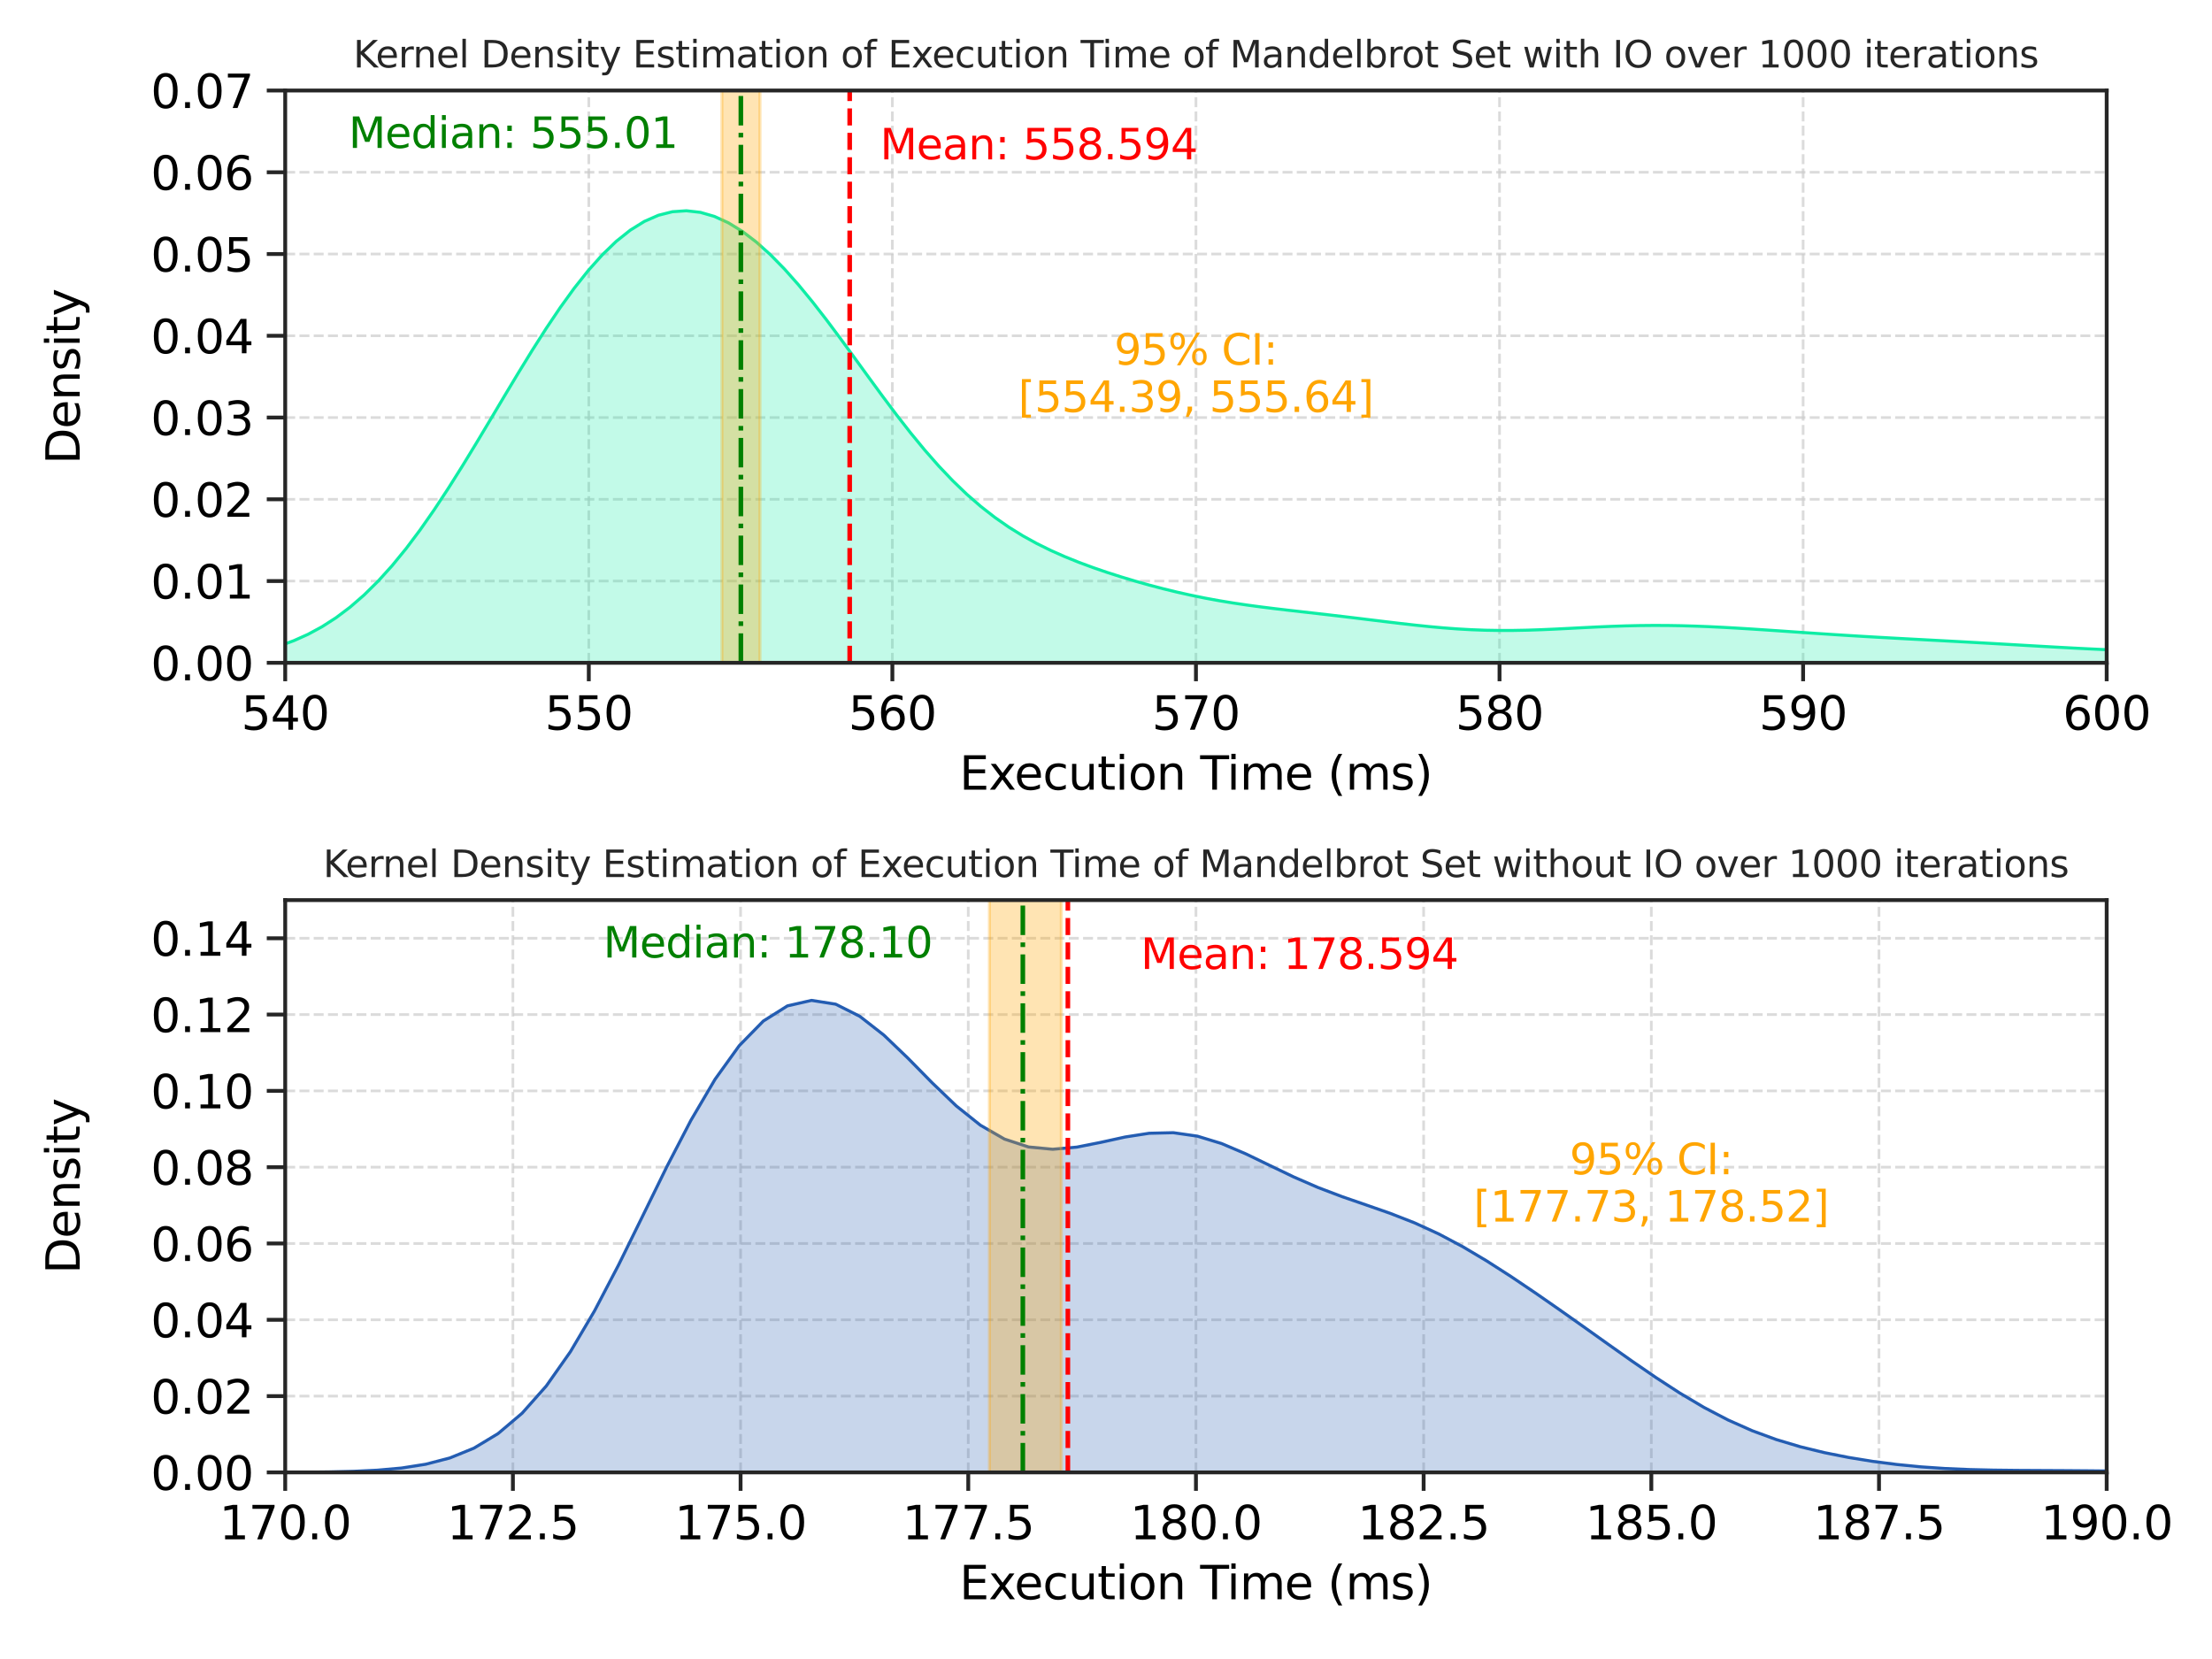 <?xml version="1.0" encoding="utf-8" standalone="no"?>
<!DOCTYPE svg PUBLIC "-//W3C//DTD SVG 1.1//EN"
  "http://www.w3.org/Graphics/SVG/1.1/DTD/svg11.dtd">
<svg xmlns:xlink="http://www.w3.org/1999/xlink" width="576pt" height="432pt" viewBox="0 0 576 432" xmlns="http://www.w3.org/2000/svg" version="1.1">
 <defs>
  <style type="text/css">*{stroke-linejoin: round; stroke-linecap: butt}</style>
 </defs>
 <g id="figure_1">
  <g id="patch_1">
   <path d="M 0 432 
L 576 432 
L 576 0 
L 0 0 
z
" style="fill: #ffffff"/>
  </g>
  <g id="axes_1">
   <g id="patch_2">
    <path d="M 74.268 172.596 
L 548.577 172.596 
L 548.577 23.568 
L 74.268 23.568 
z
" style="fill: #ffffff"/>
   </g>
   <g id="matplotlib.axis_1">
    <g id="xtick_1">
     <g id="line2d_1">
      <path d="M 74.268 172.596 
L 74.268 23.568 
" clip-path="url(#p1966847a7c)" style="fill: none; stroke-dasharray: 2.59,1.12; stroke-dashoffset: 0; stroke: #cccccc; stroke-opacity: 0.7; stroke-width: 0.7"/>
     </g>
     <g id="line2d_2">
      <defs>
       <path id="mc438ba15f5" d="M 0 0 
L 0 4.8 
" style="stroke: #262626"/>
      </defs>
      <g>
       <use xlink:href="#mc438ba15f5" x="74.268" y="172.596" style="fill: #262626; stroke: #262626"/>
      </g>
     </g>
     <g id="text_1">
      <!-- 540 -->
      <g transform="translate(62.816 190.014) scale(0.12 -0.12)">
       <defs>
        <path id="DejaVuSans-35" d="M 691 4666 
L 3169 4666 
L 3169 4134 
L 1269 4134 
L 1269 2991 
Q 1406 3038 1543 3061 
Q 1681 3084 1819 3084 
Q 2600 3084 3056 2656 
Q 3513 2228 3513 1497 
Q 3513 744 3044 326 
Q 2575 -91 1722 -91 
Q 1428 -91 1123 -41 
Q 819 9 494 109 
L 494 744 
Q 775 591 1075 516 
Q 1375 441 1709 441 
Q 2250 441 2565 725 
Q 2881 1009 2881 1497 
Q 2881 1984 2565 2268 
Q 2250 2553 1709 2553 
Q 1456 2553 1204 2497 
Q 953 2441 691 2322 
L 691 4666 
z
" transform="scale(0.016)"/>
        <path id="DejaVuSans-34" d="M 2419 4116 
L 825 1625 
L 2419 1625 
L 2419 4116 
z
M 2253 4666 
L 3047 4666 
L 3047 1625 
L 3713 1625 
L 3713 1100 
L 3047 1100 
L 3047 0 
L 2419 0 
L 2419 1100 
L 313 1100 
L 313 1709 
L 2253 4666 
z
" transform="scale(0.016)"/>
        <path id="DejaVuSans-30" d="M 2034 4250 
Q 1547 4250 1301 3770 
Q 1056 3291 1056 2328 
Q 1056 1369 1301 889 
Q 1547 409 2034 409 
Q 2525 409 2770 889 
Q 3016 1369 3016 2328 
Q 3016 3291 2770 3770 
Q 2525 4250 2034 4250 
z
M 2034 4750 
Q 2819 4750 3233 4129 
Q 3647 3509 3647 2328 
Q 3647 1150 3233 529 
Q 2819 -91 2034 -91 
Q 1250 -91 836 529 
Q 422 1150 422 2328 
Q 422 3509 836 4129 
Q 1250 4750 2034 4750 
z
" transform="scale(0.016)"/>
       </defs>
       <use xlink:href="#DejaVuSans-35"/>
       <use xlink:href="#DejaVuSans-34" transform="translate(63.623 0)"/>
       <use xlink:href="#DejaVuSans-30" transform="translate(127.246 0)"/>
      </g>
     </g>
    </g>
    <g id="xtick_2">
     <g id="line2d_3">
      <path d="M 153.32 172.596 
L 153.32 23.568 
" clip-path="url(#p1966847a7c)" style="fill: none; stroke-dasharray: 2.59,1.12; stroke-dashoffset: 0; stroke: #cccccc; stroke-opacity: 0.7; stroke-width: 0.7"/>
     </g>
     <g id="line2d_4">
      <g>
       <use xlink:href="#mc438ba15f5" x="153.32" y="172.596" style="fill: #262626; stroke: #262626"/>
      </g>
     </g>
     <g id="text_2">
      <!-- 550 -->
      <g transform="translate(141.867 190.014) scale(0.12 -0.12)">
       <use xlink:href="#DejaVuSans-35"/>
       <use xlink:href="#DejaVuSans-35" transform="translate(63.623 0)"/>
       <use xlink:href="#DejaVuSans-30" transform="translate(127.246 0)"/>
      </g>
     </g>
    </g>
    <g id="xtick_3">
     <g id="line2d_5">
      <path d="M 232.371 172.596 
L 232.371 23.568 
" clip-path="url(#p1966847a7c)" style="fill: none; stroke-dasharray: 2.59,1.12; stroke-dashoffset: 0; stroke: #cccccc; stroke-opacity: 0.7; stroke-width: 0.7"/>
     </g>
     <g id="line2d_6">
      <g>
       <use xlink:href="#mc438ba15f5" x="232.371" y="172.596" style="fill: #262626; stroke: #262626"/>
      </g>
     </g>
     <g id="text_3">
      <!-- 560 -->
      <g transform="translate(220.918 190.014) scale(0.12 -0.12)">
       <defs>
        <path id="DejaVuSans-36" d="M 2113 2584 
Q 1688 2584 1439 2293 
Q 1191 2003 1191 1497 
Q 1191 994 1439 701 
Q 1688 409 2113 409 
Q 2538 409 2786 701 
Q 3034 994 3034 1497 
Q 3034 2003 2786 2293 
Q 2538 2584 2113 2584 
z
M 3366 4563 
L 3366 3988 
Q 3128 4100 2886 4159 
Q 2644 4219 2406 4219 
Q 1781 4219 1451 3797 
Q 1122 3375 1075 2522 
Q 1259 2794 1537 2939 
Q 1816 3084 2150 3084 
Q 2853 3084 3261 2657 
Q 3669 2231 3669 1497 
Q 3669 778 3244 343 
Q 2819 -91 2113 -91 
Q 1303 -91 875 529 
Q 447 1150 447 2328 
Q 447 3434 972 4092 
Q 1497 4750 2381 4750 
Q 2619 4750 2861 4703 
Q 3103 4656 3366 4563 
z
" transform="scale(0.016)"/>
       </defs>
       <use xlink:href="#DejaVuSans-35"/>
       <use xlink:href="#DejaVuSans-36" transform="translate(63.623 0)"/>
       <use xlink:href="#DejaVuSans-30" transform="translate(127.246 0)"/>
      </g>
     </g>
    </g>
    <g id="xtick_4">
     <g id="line2d_7">
      <path d="M 311.423 172.596 
L 311.423 23.568 
" clip-path="url(#p1966847a7c)" style="fill: none; stroke-dasharray: 2.59,1.12; stroke-dashoffset: 0; stroke: #cccccc; stroke-opacity: 0.7; stroke-width: 0.7"/>
     </g>
     <g id="line2d_8">
      <g>
       <use xlink:href="#mc438ba15f5" x="311.423" y="172.596" style="fill: #262626; stroke: #262626"/>
      </g>
     </g>
     <g id="text_4">
      <!-- 570 -->
      <g transform="translate(299.97 190.014) scale(0.12 -0.12)">
       <defs>
        <path id="DejaVuSans-37" d="M 525 4666 
L 3525 4666 
L 3525 4397 
L 1831 0 
L 1172 0 
L 2766 4134 
L 525 4134 
L 525 4666 
z
" transform="scale(0.016)"/>
       </defs>
       <use xlink:href="#DejaVuSans-35"/>
       <use xlink:href="#DejaVuSans-37" transform="translate(63.623 0)"/>
       <use xlink:href="#DejaVuSans-30" transform="translate(127.246 0)"/>
      </g>
     </g>
    </g>
    <g id="xtick_5">
     <g id="line2d_9">
      <path d="M 390.474 172.596 
L 390.474 23.568 
" clip-path="url(#p1966847a7c)" style="fill: none; stroke-dasharray: 2.59,1.12; stroke-dashoffset: 0; stroke: #cccccc; stroke-opacity: 0.7; stroke-width: 0.7"/>
     </g>
     <g id="line2d_10">
      <g>
       <use xlink:href="#mc438ba15f5" x="390.474" y="172.596" style="fill: #262626; stroke: #262626"/>
      </g>
     </g>
     <g id="text_5">
      <!-- 580 -->
      <g transform="translate(379.022 190.014) scale(0.12 -0.12)">
       <defs>
        <path id="DejaVuSans-38" d="M 2034 2216 
Q 1584 2216 1326 1975 
Q 1069 1734 1069 1313 
Q 1069 891 1326 650 
Q 1584 409 2034 409 
Q 2484 409 2743 651 
Q 3003 894 3003 1313 
Q 3003 1734 2745 1975 
Q 2488 2216 2034 2216 
z
M 1403 2484 
Q 997 2584 770 2862 
Q 544 3141 544 3541 
Q 544 4100 942 4425 
Q 1341 4750 2034 4750 
Q 2731 4750 3128 4425 
Q 3525 4100 3525 3541 
Q 3525 3141 3298 2862 
Q 3072 2584 2669 2484 
Q 3125 2378 3379 2068 
Q 3634 1759 3634 1313 
Q 3634 634 3220 271 
Q 2806 -91 2034 -91 
Q 1263 -91 848 271 
Q 434 634 434 1313 
Q 434 1759 690 2068 
Q 947 2378 1403 2484 
z
M 1172 3481 
Q 1172 3119 1398 2916 
Q 1625 2713 2034 2713 
Q 2441 2713 2670 2916 
Q 2900 3119 2900 3481 
Q 2900 3844 2670 4047 
Q 2441 4250 2034 4250 
Q 1625 4250 1398 4047 
Q 1172 3844 1172 3481 
z
" transform="scale(0.016)"/>
       </defs>
       <use xlink:href="#DejaVuSans-35"/>
       <use xlink:href="#DejaVuSans-38" transform="translate(63.623 0)"/>
       <use xlink:href="#DejaVuSans-30" transform="translate(127.246 0)"/>
      </g>
     </g>
    </g>
    <g id="xtick_6">
     <g id="line2d_11">
      <path d="M 469.526 172.596 
L 469.526 23.568 
" clip-path="url(#p1966847a7c)" style="fill: none; stroke-dasharray: 2.59,1.12; stroke-dashoffset: 0; stroke: #cccccc; stroke-opacity: 0.7; stroke-width: 0.7"/>
     </g>
     <g id="line2d_12">
      <g>
       <use xlink:href="#mc438ba15f5" x="469.526" y="172.596" style="fill: #262626; stroke: #262626"/>
      </g>
     </g>
     <g id="text_6">
      <!-- 590 -->
      <g transform="translate(458.073 190.014) scale(0.12 -0.12)">
       <defs>
        <path id="DejaVuSans-39" d="M 703 97 
L 703 672 
Q 941 559 1184 500 
Q 1428 441 1663 441 
Q 2288 441 2617 861 
Q 2947 1281 2994 2138 
Q 2813 1869 2534 1725 
Q 2256 1581 1919 1581 
Q 1219 1581 811 2004 
Q 403 2428 403 3163 
Q 403 3881 828 4315 
Q 1253 4750 1959 4750 
Q 2769 4750 3195 4129 
Q 3622 3509 3622 2328 
Q 3622 1225 3098 567 
Q 2575 -91 1691 -91 
Q 1453 -91 1209 -44 
Q 966 3 703 97 
z
M 1959 2075 
Q 2384 2075 2632 2365 
Q 2881 2656 2881 3163 
Q 2881 3666 2632 3958 
Q 2384 4250 1959 4250 
Q 1534 4250 1286 3958 
Q 1038 3666 1038 3163 
Q 1038 2656 1286 2365 
Q 1534 2075 1959 2075 
z
" transform="scale(0.016)"/>
       </defs>
       <use xlink:href="#DejaVuSans-35"/>
       <use xlink:href="#DejaVuSans-39" transform="translate(63.623 0)"/>
       <use xlink:href="#DejaVuSans-30" transform="translate(127.246 0)"/>
      </g>
     </g>
    </g>
    <g id="xtick_7">
     <g id="line2d_13">
      <path d="M 548.577 172.596 
L 548.577 23.568 
" clip-path="url(#p1966847a7c)" style="fill: none; stroke-dasharray: 2.59,1.12; stroke-dashoffset: 0; stroke: #cccccc; stroke-opacity: 0.7; stroke-width: 0.7"/>
     </g>
     <g id="line2d_14">
      <g>
       <use xlink:href="#mc438ba15f5" x="548.577" y="172.596" style="fill: #262626; stroke: #262626"/>
      </g>
     </g>
     <g id="text_7">
      <!-- 600 -->
      <g transform="translate(537.125 190.014) scale(0.12 -0.12)">
       <use xlink:href="#DejaVuSans-36"/>
       <use xlink:href="#DejaVuSans-30" transform="translate(63.623 0)"/>
       <use xlink:href="#DejaVuSans-30" transform="translate(127.246 0)"/>
      </g>
     </g>
    </g>
    <g id="text_8">
     <!-- Execution Time (ms) -->
     <g transform="translate(249.835 205.628) scale(0.12 -0.12)">
      <defs>
       <path id="DejaVuSans-45" d="M 628 4666 
L 3578 4666 
L 3578 4134 
L 1259 4134 
L 1259 2753 
L 3481 2753 
L 3481 2222 
L 1259 2222 
L 1259 531 
L 3634 531 
L 3634 0 
L 628 0 
L 628 4666 
z
" transform="scale(0.016)"/>
       <path id="DejaVuSans-78" d="M 3513 3500 
L 2247 1797 
L 3578 0 
L 2900 0 
L 1881 1375 
L 863 0 
L 184 0 
L 1544 1831 
L 300 3500 
L 978 3500 
L 1906 2253 
L 2834 3500 
L 3513 3500 
z
" transform="scale(0.016)"/>
       <path id="DejaVuSans-65" d="M 3597 1894 
L 3597 1613 
L 953 1613 
Q 991 1019 1311 708 
Q 1631 397 2203 397 
Q 2534 397 2845 478 
Q 3156 559 3463 722 
L 3463 178 
Q 3153 47 2828 -22 
Q 2503 -91 2169 -91 
Q 1331 -91 842 396 
Q 353 884 353 1716 
Q 353 2575 817 3079 
Q 1281 3584 2069 3584 
Q 2775 3584 3186 3129 
Q 3597 2675 3597 1894 
z
M 3022 2063 
Q 3016 2534 2758 2815 
Q 2500 3097 2075 3097 
Q 1594 3097 1305 2825 
Q 1016 2553 972 2059 
L 3022 2063 
z
" transform="scale(0.016)"/>
       <path id="DejaVuSans-63" d="M 3122 3366 
L 3122 2828 
Q 2878 2963 2633 3030 
Q 2388 3097 2138 3097 
Q 1578 3097 1268 2742 
Q 959 2388 959 1747 
Q 959 1106 1268 751 
Q 1578 397 2138 397 
Q 2388 397 2633 464 
Q 2878 531 3122 666 
L 3122 134 
Q 2881 22 2623 -34 
Q 2366 -91 2075 -91 
Q 1284 -91 818 406 
Q 353 903 353 1747 
Q 353 2603 823 3093 
Q 1294 3584 2113 3584 
Q 2378 3584 2631 3529 
Q 2884 3475 3122 3366 
z
" transform="scale(0.016)"/>
       <path id="DejaVuSans-75" d="M 544 1381 
L 544 3500 
L 1119 3500 
L 1119 1403 
Q 1119 906 1312 657 
Q 1506 409 1894 409 
Q 2359 409 2629 706 
Q 2900 1003 2900 1516 
L 2900 3500 
L 3475 3500 
L 3475 0 
L 2900 0 
L 2900 538 
Q 2691 219 2414 64 
Q 2138 -91 1772 -91 
Q 1169 -91 856 284 
Q 544 659 544 1381 
z
M 1991 3584 
L 1991 3584 
z
" transform="scale(0.016)"/>
       <path id="DejaVuSans-74" d="M 1172 4494 
L 1172 3500 
L 2356 3500 
L 2356 3053 
L 1172 3053 
L 1172 1153 
Q 1172 725 1289 603 
Q 1406 481 1766 481 
L 2356 481 
L 2356 0 
L 1766 0 
Q 1100 0 847 248 
Q 594 497 594 1153 
L 594 3053 
L 172 3053 
L 172 3500 
L 594 3500 
L 594 4494 
L 1172 4494 
z
" transform="scale(0.016)"/>
       <path id="DejaVuSans-69" d="M 603 3500 
L 1178 3500 
L 1178 0 
L 603 0 
L 603 3500 
z
M 603 4863 
L 1178 4863 
L 1178 4134 
L 603 4134 
L 603 4863 
z
" transform="scale(0.016)"/>
       <path id="DejaVuSans-6f" d="M 1959 3097 
Q 1497 3097 1228 2736 
Q 959 2375 959 1747 
Q 959 1119 1226 758 
Q 1494 397 1959 397 
Q 2419 397 2687 759 
Q 2956 1122 2956 1747 
Q 2956 2369 2687 2733 
Q 2419 3097 1959 3097 
z
M 1959 3584 
Q 2709 3584 3137 3096 
Q 3566 2609 3566 1747 
Q 3566 888 3137 398 
Q 2709 -91 1959 -91 
Q 1206 -91 779 398 
Q 353 888 353 1747 
Q 353 2609 779 3096 
Q 1206 3584 1959 3584 
z
" transform="scale(0.016)"/>
       <path id="DejaVuSans-6e" d="M 3513 2113 
L 3513 0 
L 2938 0 
L 2938 2094 
Q 2938 2591 2744 2837 
Q 2550 3084 2163 3084 
Q 1697 3084 1428 2787 
Q 1159 2491 1159 1978 
L 1159 0 
L 581 0 
L 581 3500 
L 1159 3500 
L 1159 2956 
Q 1366 3272 1645 3428 
Q 1925 3584 2291 3584 
Q 2894 3584 3203 3211 
Q 3513 2838 3513 2113 
z
" transform="scale(0.016)"/>
       <path id="DejaVuSans-20" transform="scale(0.016)"/>
       <path id="DejaVuSans-54" d="M -19 4666 
L 3928 4666 
L 3928 4134 
L 2272 4134 
L 2272 0 
L 1638 0 
L 1638 4134 
L -19 4134 
L -19 4666 
z
" transform="scale(0.016)"/>
       <path id="DejaVuSans-6d" d="M 3328 2828 
Q 3544 3216 3844 3400 
Q 4144 3584 4550 3584 
Q 5097 3584 5394 3201 
Q 5691 2819 5691 2113 
L 5691 0 
L 5113 0 
L 5113 2094 
Q 5113 2597 4934 2840 
Q 4756 3084 4391 3084 
Q 3944 3084 3684 2787 
Q 3425 2491 3425 1978 
L 3425 0 
L 2847 0 
L 2847 2094 
Q 2847 2600 2669 2842 
Q 2491 3084 2119 3084 
Q 1678 3084 1418 2786 
Q 1159 2488 1159 1978 
L 1159 0 
L 581 0 
L 581 3500 
L 1159 3500 
L 1159 2956 
Q 1356 3278 1631 3431 
Q 1906 3584 2284 3584 
Q 2666 3584 2933 3390 
Q 3200 3197 3328 2828 
z
" transform="scale(0.016)"/>
       <path id="DejaVuSans-28" d="M 1984 4856 
Q 1566 4138 1362 3434 
Q 1159 2731 1159 2009 
Q 1159 1288 1364 580 
Q 1569 -128 1984 -844 
L 1484 -844 
Q 1016 -109 783 600 
Q 550 1309 550 2009 
Q 550 2706 781 3412 
Q 1013 4119 1484 4856 
L 1984 4856 
z
" transform="scale(0.016)"/>
       <path id="DejaVuSans-73" d="M 2834 3397 
L 2834 2853 
Q 2591 2978 2328 3040 
Q 2066 3103 1784 3103 
Q 1356 3103 1142 2972 
Q 928 2841 928 2578 
Q 928 2378 1081 2264 
Q 1234 2150 1697 2047 
L 1894 2003 
Q 2506 1872 2764 1633 
Q 3022 1394 3022 966 
Q 3022 478 2636 193 
Q 2250 -91 1575 -91 
Q 1294 -91 989 -36 
Q 684 19 347 128 
L 347 722 
Q 666 556 975 473 
Q 1284 391 1588 391 
Q 1994 391 2212 530 
Q 2431 669 2431 922 
Q 2431 1156 2273 1281 
Q 2116 1406 1581 1522 
L 1381 1569 
Q 847 1681 609 1914 
Q 372 2147 372 2553 
Q 372 3047 722 3315 
Q 1072 3584 1716 3584 
Q 2034 3584 2315 3537 
Q 2597 3491 2834 3397 
z
" transform="scale(0.016)"/>
       <path id="DejaVuSans-29" d="M 513 4856 
L 1013 4856 
Q 1481 4119 1714 3412 
Q 1947 2706 1947 2009 
Q 1947 1309 1714 600 
Q 1481 -109 1013 -844 
L 513 -844 
Q 928 -128 1133 580 
Q 1338 1288 1338 2009 
Q 1338 2731 1133 3434 
Q 928 4138 513 4856 
z
" transform="scale(0.016)"/>
      </defs>
      <use xlink:href="#DejaVuSans-45"/>
      <use xlink:href="#DejaVuSans-78" transform="translate(63.184 0)"/>
      <use xlink:href="#DejaVuSans-65" transform="translate(119.238 0)"/>
      <use xlink:href="#DejaVuSans-63" transform="translate(180.762 0)"/>
      <use xlink:href="#DejaVuSans-75" transform="translate(235.742 0)"/>
      <use xlink:href="#DejaVuSans-74" transform="translate(299.121 0)"/>
      <use xlink:href="#DejaVuSans-69" transform="translate(338.33 0)"/>
      <use xlink:href="#DejaVuSans-6f" transform="translate(366.113 0)"/>
      <use xlink:href="#DejaVuSans-6e" transform="translate(427.295 0)"/>
      <use xlink:href="#DejaVuSans-20" transform="translate(490.674 0)"/>
      <use xlink:href="#DejaVuSans-54" transform="translate(522.461 0)"/>
      <use xlink:href="#DejaVuSans-69" transform="translate(580.42 0)"/>
      <use xlink:href="#DejaVuSans-6d" transform="translate(608.203 0)"/>
      <use xlink:href="#DejaVuSans-65" transform="translate(705.615 0)"/>
      <use xlink:href="#DejaVuSans-20" transform="translate(767.139 0)"/>
      <use xlink:href="#DejaVuSans-28" transform="translate(798.926 0)"/>
      <use xlink:href="#DejaVuSans-6d" transform="translate(837.939 0)"/>
      <use xlink:href="#DejaVuSans-73" transform="translate(935.352 0)"/>
      <use xlink:href="#DejaVuSans-29" transform="translate(987.451 0)"/>
     </g>
    </g>
   </g>
   <g id="matplotlib.axis_2">
    <g id="ytick_1">
     <g id="line2d_15">
      <path d="M 74.268 172.596 
L 548.577 172.596 
" clip-path="url(#p1966847a7c)" style="fill: none; stroke-dasharray: 2.59,1.12; stroke-dashoffset: 0; stroke: #cccccc; stroke-opacity: 0.7; stroke-width: 0.7"/>
     </g>
     <g id="line2d_16">
      <defs>
       <path id="m50d38dc3b4" d="M 0 0 
L -4.8 0 
" style="stroke: #262626"/>
      </defs>
      <g>
       <use xlink:href="#m50d38dc3b4" x="74.268" y="172.596" style="fill: #262626; stroke: #262626"/>
      </g>
     </g>
     <g id="text_9">
      <!-- 0.00 -->
      <g transform="translate(39.249 177.155) scale(0.12 -0.12)">
       <defs>
        <path id="DejaVuSans-2e" d="M 684 794 
L 1344 794 
L 1344 0 
L 684 0 
L 684 794 
z
" transform="scale(0.016)"/>
       </defs>
       <use xlink:href="#DejaVuSans-30"/>
       <use xlink:href="#DejaVuSans-2e" transform="translate(63.623 0)"/>
       <use xlink:href="#DejaVuSans-30" transform="translate(95.41 0)"/>
       <use xlink:href="#DejaVuSans-30" transform="translate(159.033 0)"/>
      </g>
     </g>
    </g>
    <g id="ytick_2">
     <g id="line2d_17">
      <path d="M 74.268 151.306 
L 548.577 151.306 
" clip-path="url(#p1966847a7c)" style="fill: none; stroke-dasharray: 2.59,1.12; stroke-dashoffset: 0; stroke: #cccccc; stroke-opacity: 0.7; stroke-width: 0.7"/>
     </g>
     <g id="line2d_18">
      <g>
       <use xlink:href="#m50d38dc3b4" x="74.268" y="151.306" style="fill: #262626; stroke: #262626"/>
      </g>
     </g>
     <g id="text_10">
      <!-- 0.01 -->
      <g transform="translate(39.249 155.865) scale(0.12 -0.12)">
       <defs>
        <path id="DejaVuSans-31" d="M 794 531 
L 1825 531 
L 1825 4091 
L 703 3866 
L 703 4441 
L 1819 4666 
L 2450 4666 
L 2450 531 
L 3481 531 
L 3481 0 
L 794 0 
L 794 531 
z
" transform="scale(0.016)"/>
       </defs>
       <use xlink:href="#DejaVuSans-30"/>
       <use xlink:href="#DejaVuSans-2e" transform="translate(63.623 0)"/>
       <use xlink:href="#DejaVuSans-30" transform="translate(95.41 0)"/>
       <use xlink:href="#DejaVuSans-31" transform="translate(159.033 0)"/>
      </g>
     </g>
    </g>
    <g id="ytick_3">
     <g id="line2d_19">
      <path d="M 74.268 130.017 
L 548.577 130.017 
" clip-path="url(#p1966847a7c)" style="fill: none; stroke-dasharray: 2.59,1.12; stroke-dashoffset: 0; stroke: #cccccc; stroke-opacity: 0.7; stroke-width: 0.7"/>
     </g>
     <g id="line2d_20">
      <g>
       <use xlink:href="#m50d38dc3b4" x="74.268" y="130.017" style="fill: #262626; stroke: #262626"/>
      </g>
     </g>
     <g id="text_11">
      <!-- 0.02 -->
      <g transform="translate(39.249 134.576) scale(0.12 -0.12)">
       <defs>
        <path id="DejaVuSans-32" d="M 1228 531 
L 3431 531 
L 3431 0 
L 469 0 
L 469 531 
Q 828 903 1448 1529 
Q 2069 2156 2228 2338 
Q 2531 2678 2651 2914 
Q 2772 3150 2772 3378 
Q 2772 3750 2511 3984 
Q 2250 4219 1831 4219 
Q 1534 4219 1204 4116 
Q 875 4013 500 3803 
L 500 4441 
Q 881 4594 1212 4672 
Q 1544 4750 1819 4750 
Q 2544 4750 2975 4387 
Q 3406 4025 3406 3419 
Q 3406 3131 3298 2873 
Q 3191 2616 2906 2266 
Q 2828 2175 2409 1742 
Q 1991 1309 1228 531 
z
" transform="scale(0.016)"/>
       </defs>
       <use xlink:href="#DejaVuSans-30"/>
       <use xlink:href="#DejaVuSans-2e" transform="translate(63.623 0)"/>
       <use xlink:href="#DejaVuSans-30" transform="translate(95.41 0)"/>
       <use xlink:href="#DejaVuSans-32" transform="translate(159.033 0)"/>
      </g>
     </g>
    </g>
    <g id="ytick_4">
     <g id="line2d_21">
      <path d="M 74.268 108.727 
L 548.577 108.727 
" clip-path="url(#p1966847a7c)" style="fill: none; stroke-dasharray: 2.59,1.12; stroke-dashoffset: 0; stroke: #cccccc; stroke-opacity: 0.7; stroke-width: 0.7"/>
     </g>
     <g id="line2d_22">
      <g>
       <use xlink:href="#m50d38dc3b4" x="74.268" y="108.727" style="fill: #262626; stroke: #262626"/>
      </g>
     </g>
     <g id="text_12">
      <!-- 0.03 -->
      <g transform="translate(39.249 113.286) scale(0.12 -0.12)">
       <defs>
        <path id="DejaVuSans-33" d="M 2597 2516 
Q 3050 2419 3304 2112 
Q 3559 1806 3559 1356 
Q 3559 666 3084 287 
Q 2609 -91 1734 -91 
Q 1441 -91 1130 -33 
Q 819 25 488 141 
L 488 750 
Q 750 597 1062 519 
Q 1375 441 1716 441 
Q 2309 441 2620 675 
Q 2931 909 2931 1356 
Q 2931 1769 2642 2001 
Q 2353 2234 1838 2234 
L 1294 2234 
L 1294 2753 
L 1863 2753 
Q 2328 2753 2575 2939 
Q 2822 3125 2822 3475 
Q 2822 3834 2567 4026 
Q 2313 4219 1838 4219 
Q 1578 4219 1281 4162 
Q 984 4106 628 3988 
L 628 4550 
Q 988 4650 1302 4700 
Q 1616 4750 1894 4750 
Q 2613 4750 3031 4423 
Q 3450 4097 3450 3541 
Q 3450 3153 3228 2886 
Q 3006 2619 2597 2516 
z
" transform="scale(0.016)"/>
       </defs>
       <use xlink:href="#DejaVuSans-30"/>
       <use xlink:href="#DejaVuSans-2e" transform="translate(63.623 0)"/>
       <use xlink:href="#DejaVuSans-30" transform="translate(95.41 0)"/>
       <use xlink:href="#DejaVuSans-33" transform="translate(159.033 0)"/>
      </g>
     </g>
    </g>
    <g id="ytick_5">
     <g id="line2d_23">
      <path d="M 74.268 87.437 
L 548.577 87.437 
" clip-path="url(#p1966847a7c)" style="fill: none; stroke-dasharray: 2.59,1.12; stroke-dashoffset: 0; stroke: #cccccc; stroke-opacity: 0.7; stroke-width: 0.7"/>
     </g>
     <g id="line2d_24">
      <g>
       <use xlink:href="#m50d38dc3b4" x="74.268" y="87.437" style="fill: #262626; stroke: #262626"/>
      </g>
     </g>
     <g id="text_13">
      <!-- 0.04 -->
      <g transform="translate(39.249 91.996) scale(0.12 -0.12)">
       <use xlink:href="#DejaVuSans-30"/>
       <use xlink:href="#DejaVuSans-2e" transform="translate(63.623 0)"/>
       <use xlink:href="#DejaVuSans-30" transform="translate(95.41 0)"/>
       <use xlink:href="#DejaVuSans-34" transform="translate(159.033 0)"/>
      </g>
     </g>
    </g>
    <g id="ytick_6">
     <g id="line2d_25">
      <path d="M 74.268 66.147 
L 548.577 66.147 
" clip-path="url(#p1966847a7c)" style="fill: none; stroke-dasharray: 2.59,1.12; stroke-dashoffset: 0; stroke: #cccccc; stroke-opacity: 0.7; stroke-width: 0.7"/>
     </g>
     <g id="line2d_26">
      <g>
       <use xlink:href="#m50d38dc3b4" x="74.268" y="66.147" style="fill: #262626; stroke: #262626"/>
      </g>
     </g>
     <g id="text_14">
      <!-- 0.05 -->
      <g transform="translate(39.249 70.706) scale(0.12 -0.12)">
       <use xlink:href="#DejaVuSans-30"/>
       <use xlink:href="#DejaVuSans-2e" transform="translate(63.623 0)"/>
       <use xlink:href="#DejaVuSans-30" transform="translate(95.41 0)"/>
       <use xlink:href="#DejaVuSans-35" transform="translate(159.033 0)"/>
      </g>
     </g>
    </g>
    <g id="ytick_7">
     <g id="line2d_27">
      <path d="M 74.268 44.858 
L 548.577 44.858 
" clip-path="url(#p1966847a7c)" style="fill: none; stroke-dasharray: 2.59,1.12; stroke-dashoffset: 0; stroke: #cccccc; stroke-opacity: 0.7; stroke-width: 0.7"/>
     </g>
     <g id="line2d_28">
      <g>
       <use xlink:href="#m50d38dc3b4" x="74.268" y="44.858" style="fill: #262626; stroke: #262626"/>
      </g>
     </g>
     <g id="text_15">
      <!-- 0.06 -->
      <g transform="translate(39.249 49.417) scale(0.12 -0.12)">
       <use xlink:href="#DejaVuSans-30"/>
       <use xlink:href="#DejaVuSans-2e" transform="translate(63.623 0)"/>
       <use xlink:href="#DejaVuSans-30" transform="translate(95.41 0)"/>
       <use xlink:href="#DejaVuSans-36" transform="translate(159.033 0)"/>
      </g>
     </g>
    </g>
    <g id="ytick_8">
     <g id="line2d_29">
      <path d="M 74.268 23.568 
L 548.577 23.568 
" clip-path="url(#p1966847a7c)" style="fill: none; stroke-dasharray: 2.59,1.12; stroke-dashoffset: 0; stroke: #cccccc; stroke-opacity: 0.7; stroke-width: 0.7"/>
     </g>
     <g id="line2d_30">
      <g>
       <use xlink:href="#m50d38dc3b4" x="74.268" y="23.568" style="fill: #262626; stroke: #262626"/>
      </g>
     </g>
     <g id="text_16">
      <!-- 0.07 -->
      <g transform="translate(39.249 28.127) scale(0.12 -0.12)">
       <use xlink:href="#DejaVuSans-30"/>
       <use xlink:href="#DejaVuSans-2e" transform="translate(63.623 0)"/>
       <use xlink:href="#DejaVuSans-30" transform="translate(95.41 0)"/>
       <use xlink:href="#DejaVuSans-37" transform="translate(159.033 0)"/>
      </g>
     </g>
    </g>
    <g id="text_17">
     <!-- Density -->
     <g transform="translate(20.754 120.892) rotate(-90) scale(0.12 -0.12)">
      <defs>
       <path id="DejaVuSans-44" d="M 1259 4147 
L 1259 519 
L 2022 519 
Q 2988 519 3436 956 
Q 3884 1394 3884 2338 
Q 3884 3275 3436 3711 
Q 2988 4147 2022 4147 
L 1259 4147 
z
M 628 4666 
L 1925 4666 
Q 3281 4666 3915 4102 
Q 4550 3538 4550 2338 
Q 4550 1131 3912 565 
Q 3275 0 1925 0 
L 628 0 
L 628 4666 
z
" transform="scale(0.016)"/>
       <path id="DejaVuSans-79" d="M 2059 -325 
Q 1816 -950 1584 -1140 
Q 1353 -1331 966 -1331 
L 506 -1331 
L 506 -850 
L 844 -850 
Q 1081 -850 1212 -737 
Q 1344 -625 1503 -206 
L 1606 56 
L 191 3500 
L 800 3500 
L 1894 763 
L 2988 3500 
L 3597 3500 
L 2059 -325 
z
" transform="scale(0.016)"/>
      </defs>
      <use xlink:href="#DejaVuSans-44"/>
      <use xlink:href="#DejaVuSans-65" transform="translate(77.002 0)"/>
      <use xlink:href="#DejaVuSans-6e" transform="translate(138.525 0)"/>
      <use xlink:href="#DejaVuSans-73" transform="translate(201.904 0)"/>
      <use xlink:href="#DejaVuSans-69" transform="translate(254.004 0)"/>
      <use xlink:href="#DejaVuSans-74" transform="translate(281.787 0)"/>
      <use xlink:href="#DejaVuSans-79" transform="translate(320.996 0)"/>
     </g>
    </g>
   </g>
   <g id="FillBetweenPolyCollection_1">
    <path d="M 18.149 172.583 
L 18.149 172.596 
L 21.799 172.596 
L 25.448 172.596 
L 29.098 172.596 
L 32.748 172.596 
L 36.397 172.596 
L 40.047 172.596 
L 43.697 172.596 
L 47.347 172.596 
L 50.996 172.596 
L 54.646 172.596 
L 58.296 172.596 
L 61.946 172.596 
L 65.595 172.596 
L 69.245 172.596 
L 72.895 172.596 
L 76.544 172.596 
L 80.194 172.596 
L 83.844 172.596 
L 87.494 172.596 
L 91.143 172.596 
L 94.793 172.596 
L 98.443 172.596 
L 102.093 172.596 
L 105.742 172.596 
L 109.392 172.596 
L 113.042 172.596 
L 116.691 172.596 
L 120.341 172.596 
L 123.991 172.596 
L 127.641 172.596 
L 131.29 172.596 
L 134.94 172.596 
L 138.59 172.596 
L 142.24 172.596 
L 145.889 172.596 
L 149.539 172.596 
L 153.189 172.596 
L 156.838 172.596 
L 160.488 172.596 
L 164.138 172.596 
L 167.788 172.596 
L 171.437 172.596 
L 175.087 172.596 
L 178.737 172.596 
L 182.386 172.596 
L 186.036 172.596 
L 189.686 172.596 
L 193.336 172.596 
L 196.985 172.596 
L 200.635 172.596 
L 204.285 172.596 
L 207.935 172.596 
L 211.584 172.596 
L 215.234 172.596 
L 218.884 172.596 
L 222.533 172.596 
L 226.183 172.596 
L 229.833 172.596 
L 233.483 172.596 
L 237.132 172.596 
L 240.782 172.596 
L 244.432 172.596 
L 248.082 172.596 
L 251.731 172.596 
L 255.381 172.596 
L 259.031 172.596 
L 262.68 172.596 
L 266.33 172.596 
L 269.98 172.596 
L 273.63 172.596 
L 277.279 172.596 
L 280.929 172.596 
L 284.579 172.596 
L 288.229 172.596 
L 291.878 172.596 
L 295.528 172.596 
L 299.178 172.596 
L 302.827 172.596 
L 306.477 172.596 
L 310.127 172.596 
L 313.777 172.596 
L 317.426 172.596 
L 321.076 172.596 
L 324.726 172.596 
L 328.376 172.596 
L 332.025 172.596 
L 335.675 172.596 
L 339.325 172.596 
L 342.974 172.596 
L 346.624 172.596 
L 350.274 172.596 
L 353.924 172.596 
L 357.573 172.596 
L 361.223 172.596 
L 364.873 172.596 
L 368.522 172.596 
L 372.172 172.596 
L 375.822 172.596 
L 379.472 172.596 
L 383.121 172.596 
L 386.771 172.596 
L 390.421 172.596 
L 394.071 172.596 
L 397.72 172.596 
L 401.37 172.596 
L 405.02 172.596 
L 408.669 172.596 
L 412.319 172.596 
L 415.969 172.596 
L 419.619 172.596 
L 423.268 172.596 
L 426.918 172.596 
L 430.568 172.596 
L 434.218 172.596 
L 437.867 172.596 
L 441.517 172.596 
L 445.167 172.596 
L 448.816 172.596 
L 452.466 172.596 
L 456.116 172.596 
L 459.766 172.596 
L 463.415 172.596 
L 467.065 172.596 
L 470.715 172.596 
L 474.365 172.596 
L 478.014 172.596 
L 481.664 172.596 
L 485.314 172.596 
L 488.963 172.596 
L 492.613 172.596 
L 496.263 172.596 
L 499.913 172.596 
L 503.562 172.596 
L 507.212 172.596 
L 510.862 172.596 
L 514.512 172.596 
L 518.161 172.596 
L 521.811 172.596 
L 525.461 172.596 
L 529.11 172.596 
L 532.76 172.596 
L 536.41 172.596 
L 540.06 172.596 
L 543.709 172.596 
L 547.359 172.596 
L 551.009 172.596 
L 554.659 172.596 
L 558.308 172.596 
L 561.958 172.596 
L 565.608 172.596 
L 569.257 172.596 
L 572.907 172.596 
L 576.557 172.596 
L 580.207 172.596 
L 583.856 172.596 
L 587.506 172.596 
L 591.156 172.596 
L 594.805 172.596 
L 598.455 172.596 
L 602.105 172.596 
L 605.755 172.596 
L 609.404 172.596 
L 613.054 172.596 
L 616.704 172.596 
L 620.354 172.596 
L 624.003 172.596 
L 627.653 172.596 
L 631.303 172.596 
L 634.952 172.596 
L 638.602 172.596 
L 642.252 172.596 
L 645.902 172.596 
L 649.551 172.596 
L 653.201 172.596 
L 656.851 172.596 
L 660.501 172.596 
L 664.15 172.596 
L 667.8 172.596 
L 671.45 172.596 
L 675.099 172.596 
L 678.749 172.596 
L 682.399 172.596 
L 686.049 172.596 
L 689.698 172.596 
L 693.348 172.596 
L 696.998 172.596 
L 700.648 172.596 
L 704.297 172.596 
L 707.947 172.596 
L 711.597 172.596 
L 715.246 172.596 
L 718.896 172.596 
L 722.546 172.596 
L 726.196 172.596 
L 729.845 172.596 
L 733.495 172.596 
L 737.145 172.596 
L 740.795 172.596 
L 744.444 172.596 
L 744.444 172.589 
L 744.444 172.589 
L 740.795 172.585 
L 737.145 172.579 
L 733.495 172.571 
L 729.845 172.559 
L 726.196 172.543 
L 722.546 172.522 
L 718.896 172.493 
L 715.246 172.457 
L 711.597 172.413 
L 707.947 172.359 
L 704.297 172.295 
L 700.648 172.223 
L 696.998 172.143 
L 693.348 172.057 
L 689.698 171.968 
L 686.049 171.879 
L 682.399 171.794 
L 678.749 171.716 
L 675.099 171.648 
L 671.45 171.595 
L 667.8 171.557 
L 664.15 171.535 
L 660.501 171.53 
L 656.851 171.538 
L 653.201 171.558 
L 649.551 171.585 
L 645.902 171.614 
L 642.252 171.64 
L 638.602 171.659 
L 634.952 171.665 
L 631.303 171.655 
L 627.653 171.626 
L 624.003 171.576 
L 620.354 171.506 
L 616.704 171.416 
L 613.054 171.308 
L 609.404 171.186 
L 605.755 171.053 
L 602.105 170.915 
L 598.455 170.776 
L 594.805 170.639 
L 591.156 170.508 
L 587.506 170.385 
L 583.856 170.271 
L 580.207 170.165 
L 576.557 170.066 
L 572.907 169.97 
L 569.257 169.874 
L 565.608 169.775 
L 561.958 169.668 
L 558.308 169.552 
L 554.659 169.422 
L 551.009 169.279 
L 547.359 169.121 
L 543.709 168.949 
L 540.06 168.764 
L 536.41 168.569 
L 532.76 168.366 
L 529.11 168.158 
L 525.461 167.947 
L 521.811 167.735 
L 518.161 167.526 
L 514.512 167.32 
L 510.862 167.118 
L 507.212 166.92 
L 503.562 166.725 
L 499.913 166.531 
L 496.263 166.337 
L 492.613 166.139 
L 488.963 165.936 
L 485.314 165.724 
L 481.664 165.504 
L 478.014 165.274 
L 474.365 165.035 
L 470.715 164.788 
L 467.065 164.537 
L 463.415 164.285 
L 459.766 164.036 
L 456.116 163.796 
L 452.466 163.571 
L 448.816 163.366 
L 445.167 163.188 
L 441.517 163.044 
L 437.867 162.939 
L 434.218 162.877 
L 430.568 162.863 
L 426.918 162.898 
L 423.268 162.979 
L 419.619 163.102 
L 415.969 163.259 
L 412.319 163.439 
L 408.669 163.628 
L 405.02 163.811 
L 401.37 163.971 
L 397.72 164.093 
L 394.071 164.163 
L 390.421 164.171 
L 386.771 164.109 
L 383.121 163.974 
L 379.472 163.767 
L 375.822 163.494 
L 372.172 163.163 
L 368.522 162.785 
L 364.873 162.373 
L 361.223 161.938 
L 357.573 161.493 
L 353.924 161.048 
L 350.274 160.608 
L 346.624 160.179 
L 342.974 159.759 
L 339.325 159.344 
L 335.675 158.928 
L 332.025 158.5 
L 328.376 158.046 
L 324.726 157.555 
L 321.076 157.014 
L 317.426 156.413 
L 313.777 155.742 
L 310.127 154.999 
L 306.477 154.182 
L 302.827 153.292 
L 299.178 152.331 
L 295.528 151.301 
L 291.878 150.203 
L 288.229 149.032 
L 284.579 147.778 
L 280.929 146.426 
L 277.279 144.954 
L 273.63 143.334 
L 269.98 141.533 
L 266.33 139.519 
L 262.68 137.256 
L 259.031 134.713 
L 255.381 131.863 
L 251.731 128.687 
L 248.082 125.177 
L 244.432 121.336 
L 240.782 117.181 
L 237.132 112.743 
L 233.483 108.064 
L 229.833 103.202 
L 226.183 98.221 
L 222.533 93.196 
L 218.884 88.202 
L 215.234 83.318 
L 211.584 78.621 
L 207.935 74.182 
L 204.285 70.069 
L 200.635 66.344 
L 196.985 63.063 
L 193.336 60.275 
L 189.686 58.026 
L 186.036 56.356 
L 182.386 55.3 
L 178.737 54.886 
L 175.087 55.135 
L 171.437 56.058 
L 167.788 57.657 
L 164.138 59.922 
L 160.488 62.831 
L 156.838 66.351 
L 153.189 70.437 
L 149.539 75.034 
L 145.889 80.079 
L 142.24 85.501 
L 138.59 91.223 
L 134.94 97.164 
L 131.29 103.24 
L 127.641 109.368 
L 123.991 115.463 
L 120.341 121.445 
L 116.691 127.239 
L 113.042 132.776 
L 109.392 137.998 
L 105.742 142.856 
L 102.093 147.315 
L 98.443 151.349 
L 94.793 154.95 
L 91.143 158.117 
L 87.494 160.862 
L 83.844 163.208 
L 80.194 165.182 
L 76.544 166.819 
L 72.895 168.156 
L 69.245 169.231 
L 65.595 170.081 
L 61.946 170.744 
L 58.296 171.253 
L 54.646 171.636 
L 50.996 171.921 
L 47.347 172.128 
L 43.697 172.277 
L 40.047 172.383 
L 36.397 172.455 
L 32.748 172.505 
L 29.098 172.538 
L 25.448 172.56 
L 21.799 172.574 
L 18.149 172.583 
z
" clip-path="url(#p1966847a7c)" style="fill: #0feda5; fill-opacity: 0.25; stroke: #0feda5; stroke-width: 0.8"/>
   </g>
   <g id="FillBetweenPolyCollection_2">
    <defs>
     <path id="mf071ada1d2" d="M 197.893 -259.404 
L 187.984 -259.404 
L 187.984 -472.301 
L 197.893 -472.301 
L 197.893 -472.301 
L 197.893 -259.404 
z
" style="stroke: #ffa500; stroke-opacity: 0.3; stroke-width: 0.8"/>
    </defs>
    <g clip-path="url(#p1966847a7c)">
     <use xlink:href="#mf071ada1d2" x="0" y="432" style="fill: #ffa500; fill-opacity: 0.3; stroke: #ffa500; stroke-opacity: 0.3; stroke-width: 0.8"/>
    </g>
   </g>
   <g id="line2d_31">
    <path d="M 221.258 172.596 
L 221.258 23.568 
" clip-path="url(#p1966847a7c)" style="fill: none; stroke-dasharray: 4.44,1.92; stroke-dashoffset: 0; stroke: #ff0000; stroke-width: 1.2"/>
   </g>
   <g id="line2d_32">
    <path d="M 192.917 172.596 
L 192.917 23.568 
" clip-path="url(#p1966847a7c)" style="fill: none; stroke-dasharray: 7.68,1.92,1.2,1.92; stroke-dashoffset: 0; stroke: #008000; stroke-width: 1.2"/>
   </g>
   <g id="patch_3">
    <path d="M 74.268 172.596 
L 74.268 23.568 
" style="fill: none; stroke: #262626; stroke-linejoin: miter; stroke-linecap: square"/>
   </g>
   <g id="patch_4">
    <path d="M 548.577 172.596 
L 548.577 23.568 
" style="fill: none; stroke: #262626; stroke-linejoin: miter; stroke-linecap: square"/>
   </g>
   <g id="patch_5">
    <path d="M 74.268 172.596 
L 548.577 172.596 
" style="fill: none; stroke: #262626; stroke-linejoin: miter; stroke-linecap: square"/>
   </g>
   <g id="patch_6">
    <path d="M 74.268 23.568 
L 548.577 23.568 
" style="fill: none; stroke: #262626; stroke-linejoin: miter; stroke-linecap: square"/>
   </g>
   <g id="text_18">
    <!-- Mean: 558.594 -->
    <g style="fill: #ff0000" transform="translate(229.163 41.506) scale(0.11 -0.11)">
     <defs>
      <path id="DejaVuSans-4d" d="M 628 4666 
L 1569 4666 
L 2759 1491 
L 3956 4666 
L 4897 4666 
L 4897 0 
L 4281 0 
L 4281 4097 
L 3078 897 
L 2444 897 
L 1241 4097 
L 1241 0 
L 628 0 
L 628 4666 
z
" transform="scale(0.016)"/>
      <path id="DejaVuSans-61" d="M 2194 1759 
Q 1497 1759 1228 1600 
Q 959 1441 959 1056 
Q 959 750 1161 570 
Q 1363 391 1709 391 
Q 2188 391 2477 730 
Q 2766 1069 2766 1631 
L 2766 1759 
L 2194 1759 
z
M 3341 1997 
L 3341 0 
L 2766 0 
L 2766 531 
Q 2569 213 2275 61 
Q 1981 -91 1556 -91 
Q 1019 -91 701 211 
Q 384 513 384 1019 
Q 384 1609 779 1909 
Q 1175 2209 1959 2209 
L 2766 2209 
L 2766 2266 
Q 2766 2663 2505 2880 
Q 2244 3097 1772 3097 
Q 1472 3097 1187 3025 
Q 903 2953 641 2809 
L 641 3341 
Q 956 3463 1253 3523 
Q 1550 3584 1831 3584 
Q 2591 3584 2966 3190 
Q 3341 2797 3341 1997 
z
" transform="scale(0.016)"/>
      <path id="DejaVuSans-3a" d="M 750 794 
L 1409 794 
L 1409 0 
L 750 0 
L 750 794 
z
M 750 3309 
L 1409 3309 
L 1409 2516 
L 750 2516 
L 750 3309 
z
" transform="scale(0.016)"/>
     </defs>
     <use xlink:href="#DejaVuSans-4d"/>
     <use xlink:href="#DejaVuSans-65" transform="translate(86.279 0)"/>
     <use xlink:href="#DejaVuSans-61" transform="translate(147.803 0)"/>
     <use xlink:href="#DejaVuSans-6e" transform="translate(209.082 0)"/>
     <use xlink:href="#DejaVuSans-3a" transform="translate(272.461 0)"/>
     <use xlink:href="#DejaVuSans-20" transform="translate(306.152 0)"/>
     <use xlink:href="#DejaVuSans-35" transform="translate(337.939 0)"/>
     <use xlink:href="#DejaVuSans-35" transform="translate(401.562 0)"/>
     <use xlink:href="#DejaVuSans-38" transform="translate(465.186 0)"/>
     <use xlink:href="#DejaVuSans-2e" transform="translate(528.809 0)"/>
     <use xlink:href="#DejaVuSans-35" transform="translate(560.596 0)"/>
     <use xlink:href="#DejaVuSans-39" transform="translate(624.219 0)"/>
     <use xlink:href="#DejaVuSans-34" transform="translate(687.842 0)"/>
    </g>
   </g>
   <g id="text_19">
    <!-- Median: 555.01 -->
    <g style="fill: #008000" transform="translate(90.777 38.526) scale(0.11 -0.11)">
     <defs>
      <path id="DejaVuSans-64" d="M 2906 2969 
L 2906 4863 
L 3481 4863 
L 3481 0 
L 2906 0 
L 2906 525 
Q 2725 213 2448 61 
Q 2172 -91 1784 -91 
Q 1150 -91 751 415 
Q 353 922 353 1747 
Q 353 2572 751 3078 
Q 1150 3584 1784 3584 
Q 2172 3584 2448 3432 
Q 2725 3281 2906 2969 
z
M 947 1747 
Q 947 1113 1208 752 
Q 1469 391 1925 391 
Q 2381 391 2643 752 
Q 2906 1113 2906 1747 
Q 2906 2381 2643 2742 
Q 2381 3103 1925 3103 
Q 1469 3103 1208 2742 
Q 947 2381 947 1747 
z
" transform="scale(0.016)"/>
     </defs>
     <use xlink:href="#DejaVuSans-4d"/>
     <use xlink:href="#DejaVuSans-65" transform="translate(86.279 0)"/>
     <use xlink:href="#DejaVuSans-64" transform="translate(147.803 0)"/>
     <use xlink:href="#DejaVuSans-69" transform="translate(211.279 0)"/>
     <use xlink:href="#DejaVuSans-61" transform="translate(239.062 0)"/>
     <use xlink:href="#DejaVuSans-6e" transform="translate(300.342 0)"/>
     <use xlink:href="#DejaVuSans-3a" transform="translate(363.721 0)"/>
     <use xlink:href="#DejaVuSans-20" transform="translate(397.412 0)"/>
     <use xlink:href="#DejaVuSans-35" transform="translate(429.199 0)"/>
     <use xlink:href="#DejaVuSans-35" transform="translate(492.822 0)"/>
     <use xlink:href="#DejaVuSans-35" transform="translate(556.445 0)"/>
     <use xlink:href="#DejaVuSans-2e" transform="translate(620.068 0)"/>
     <use xlink:href="#DejaVuSans-30" transform="translate(651.855 0)"/>
     <use xlink:href="#DejaVuSans-31" transform="translate(715.479 0)"/>
    </g>
   </g>
   <g id="text_20">
    <!-- 95% CI: -->
    <g style="fill: #ffa500" transform="translate(290.134 94.959) scale(0.11 -0.11)">
     <defs>
      <path id="DejaVuSans-25" d="M 4653 2053 
Q 4381 2053 4226 1822 
Q 4072 1591 4072 1178 
Q 4072 772 4226 539 
Q 4381 306 4653 306 
Q 4919 306 5073 539 
Q 5228 772 5228 1178 
Q 5228 1588 5073 1820 
Q 4919 2053 4653 2053 
z
M 4653 2450 
Q 5147 2450 5437 2106 
Q 5728 1763 5728 1178 
Q 5728 594 5436 251 
Q 5144 -91 4653 -91 
Q 4153 -91 3862 251 
Q 3572 594 3572 1178 
Q 3572 1766 3864 2108 
Q 4156 2450 4653 2450 
z
M 1428 4353 
Q 1159 4353 1004 4120 
Q 850 3888 850 3481 
Q 850 3069 1003 2837 
Q 1156 2606 1428 2606 
Q 1700 2606 1854 2837 
Q 2009 3069 2009 3481 
Q 2009 3884 1853 4118 
Q 1697 4353 1428 4353 
z
M 4250 4750 
L 4750 4750 
L 1831 -91 
L 1331 -91 
L 4250 4750 
z
M 1428 4750 
Q 1922 4750 2215 4408 
Q 2509 4066 2509 3481 
Q 2509 2891 2217 2550 
Q 1925 2209 1428 2209 
Q 931 2209 642 2551 
Q 353 2894 353 3481 
Q 353 4063 643 4406 
Q 934 4750 1428 4750 
z
" transform="scale(0.016)"/>
      <path id="DejaVuSans-43" d="M 4122 4306 
L 4122 3641 
Q 3803 3938 3442 4084 
Q 3081 4231 2675 4231 
Q 1875 4231 1450 3742 
Q 1025 3253 1025 2328 
Q 1025 1406 1450 917 
Q 1875 428 2675 428 
Q 3081 428 3442 575 
Q 3803 722 4122 1019 
L 4122 359 
Q 3791 134 3420 21 
Q 3050 -91 2638 -91 
Q 1578 -91 968 557 
Q 359 1206 359 2328 
Q 359 3453 968 4101 
Q 1578 4750 2638 4750 
Q 3056 4750 3426 4639 
Q 3797 4528 4122 4306 
z
" transform="scale(0.016)"/>
      <path id="DejaVuSans-49" d="M 628 4666 
L 1259 4666 
L 1259 0 
L 628 0 
L 628 4666 
z
" transform="scale(0.016)"/>
     </defs>
     <use xlink:href="#DejaVuSans-39"/>
     <use xlink:href="#DejaVuSans-35" transform="translate(63.623 0)"/>
     <use xlink:href="#DejaVuSans-25" transform="translate(127.246 0)"/>
     <use xlink:href="#DejaVuSans-20" transform="translate(222.266 0)"/>
     <use xlink:href="#DejaVuSans-43" transform="translate(254.053 0)"/>
     <use xlink:href="#DejaVuSans-49" transform="translate(323.877 0)"/>
     <use xlink:href="#DejaVuSans-3a" transform="translate(353.369 0)"/>
    </g>
    <!-- [554.39, 555.64] -->
    <g style="fill: #ffa500" transform="translate(265.145 107.276) scale(0.11 -0.11)">
     <defs>
      <path id="DejaVuSans-5b" d="M 550 4863 
L 1875 4863 
L 1875 4416 
L 1125 4416 
L 1125 -397 
L 1875 -397 
L 1875 -844 
L 550 -844 
L 550 4863 
z
" transform="scale(0.016)"/>
      <path id="DejaVuSans-2c" d="M 750 794 
L 1409 794 
L 1409 256 
L 897 -744 
L 494 -744 
L 750 256 
L 750 794 
z
" transform="scale(0.016)"/>
      <path id="DejaVuSans-5d" d="M 1947 4863 
L 1947 -844 
L 622 -844 
L 622 -397 
L 1369 -397 
L 1369 4416 
L 622 4416 
L 622 4863 
L 1947 4863 
z
" transform="scale(0.016)"/>
     </defs>
     <use xlink:href="#DejaVuSans-5b"/>
     <use xlink:href="#DejaVuSans-35" transform="translate(39.014 0)"/>
     <use xlink:href="#DejaVuSans-35" transform="translate(102.637 0)"/>
     <use xlink:href="#DejaVuSans-34" transform="translate(166.26 0)"/>
     <use xlink:href="#DejaVuSans-2e" transform="translate(229.883 0)"/>
     <use xlink:href="#DejaVuSans-33" transform="translate(261.67 0)"/>
     <use xlink:href="#DejaVuSans-39" transform="translate(325.293 0)"/>
     <use xlink:href="#DejaVuSans-2c" transform="translate(388.916 0)"/>
     <use xlink:href="#DejaVuSans-20" transform="translate(420.703 0)"/>
     <use xlink:href="#DejaVuSans-35" transform="translate(452.49 0)"/>
     <use xlink:href="#DejaVuSans-35" transform="translate(516.113 0)"/>
     <use xlink:href="#DejaVuSans-35" transform="translate(579.736 0)"/>
     <use xlink:href="#DejaVuSans-2e" transform="translate(643.359 0)"/>
     <use xlink:href="#DejaVuSans-36" transform="translate(675.146 0)"/>
     <use xlink:href="#DejaVuSans-34" transform="translate(738.77 0)"/>
     <use xlink:href="#DejaVuSans-5d" transform="translate(802.393 0)"/>
    </g>
   </g>
   <g id="text_21">
    <!-- Kernel Density Estimation of Execution Time of Mandelbrot Set with IO over 1000 iterations -->
    <g style="fill: #262626" transform="translate(92.003 17.568) scale(0.096 -0.096)">
     <defs>
      <path id="DejaVuSans-4b" d="M 628 4666 
L 1259 4666 
L 1259 2694 
L 3353 4666 
L 4166 4666 
L 1850 2491 
L 4331 0 
L 3500 0 
L 1259 2247 
L 1259 0 
L 628 0 
L 628 4666 
z
" transform="scale(0.016)"/>
      <path id="DejaVuSans-72" d="M 2631 2963 
Q 2534 3019 2420 3045 
Q 2306 3072 2169 3072 
Q 1681 3072 1420 2755 
Q 1159 2438 1159 1844 
L 1159 0 
L 581 0 
L 581 3500 
L 1159 3500 
L 1159 2956 
Q 1341 3275 1631 3429 
Q 1922 3584 2338 3584 
Q 2397 3584 2469 3576 
Q 2541 3569 2628 3553 
L 2631 2963 
z
" transform="scale(0.016)"/>
      <path id="DejaVuSans-6c" d="M 603 4863 
L 1178 4863 
L 1178 0 
L 603 0 
L 603 4863 
z
" transform="scale(0.016)"/>
      <path id="DejaVuSans-66" d="M 2375 4863 
L 2375 4384 
L 1825 4384 
Q 1516 4384 1395 4259 
Q 1275 4134 1275 3809 
L 1275 3500 
L 2222 3500 
L 2222 3053 
L 1275 3053 
L 1275 0 
L 697 0 
L 697 3053 
L 147 3053 
L 147 3500 
L 697 3500 
L 697 3744 
Q 697 4328 969 4595 
Q 1241 4863 1831 4863 
L 2375 4863 
z
" transform="scale(0.016)"/>
      <path id="DejaVuSans-62" d="M 3116 1747 
Q 3116 2381 2855 2742 
Q 2594 3103 2138 3103 
Q 1681 3103 1420 2742 
Q 1159 2381 1159 1747 
Q 1159 1113 1420 752 
Q 1681 391 2138 391 
Q 2594 391 2855 752 
Q 3116 1113 3116 1747 
z
M 1159 2969 
Q 1341 3281 1617 3432 
Q 1894 3584 2278 3584 
Q 2916 3584 3314 3078 
Q 3713 2572 3713 1747 
Q 3713 922 3314 415 
Q 2916 -91 2278 -91 
Q 1894 -91 1617 61 
Q 1341 213 1159 525 
L 1159 0 
L 581 0 
L 581 4863 
L 1159 4863 
L 1159 2969 
z
" transform="scale(0.016)"/>
      <path id="DejaVuSans-53" d="M 3425 4513 
L 3425 3897 
Q 3066 4069 2747 4153 
Q 2428 4238 2131 4238 
Q 1616 4238 1336 4038 
Q 1056 3838 1056 3469 
Q 1056 3159 1242 3001 
Q 1428 2844 1947 2747 
L 2328 2669 
Q 3034 2534 3370 2195 
Q 3706 1856 3706 1288 
Q 3706 609 3251 259 
Q 2797 -91 1919 -91 
Q 1588 -91 1214 -16 
Q 841 59 441 206 
L 441 856 
Q 825 641 1194 531 
Q 1563 422 1919 422 
Q 2459 422 2753 634 
Q 3047 847 3047 1241 
Q 3047 1584 2836 1778 
Q 2625 1972 2144 2069 
L 1759 2144 
Q 1053 2284 737 2584 
Q 422 2884 422 3419 
Q 422 4038 858 4394 
Q 1294 4750 2059 4750 
Q 2388 4750 2728 4690 
Q 3069 4631 3425 4513 
z
" transform="scale(0.016)"/>
      <path id="DejaVuSans-77" d="M 269 3500 
L 844 3500 
L 1563 769 
L 2278 3500 
L 2956 3500 
L 3675 769 
L 4391 3500 
L 4966 3500 
L 4050 0 
L 3372 0 
L 2619 2869 
L 1863 0 
L 1184 0 
L 269 3500 
z
" transform="scale(0.016)"/>
      <path id="DejaVuSans-68" d="M 3513 2113 
L 3513 0 
L 2938 0 
L 2938 2094 
Q 2938 2591 2744 2837 
Q 2550 3084 2163 3084 
Q 1697 3084 1428 2787 
Q 1159 2491 1159 1978 
L 1159 0 
L 581 0 
L 581 4863 
L 1159 4863 
L 1159 2956 
Q 1366 3272 1645 3428 
Q 1925 3584 2291 3584 
Q 2894 3584 3203 3211 
Q 3513 2838 3513 2113 
z
" transform="scale(0.016)"/>
      <path id="DejaVuSans-4f" d="M 2522 4238 
Q 1834 4238 1429 3725 
Q 1025 3213 1025 2328 
Q 1025 1447 1429 934 
Q 1834 422 2522 422 
Q 3209 422 3611 934 
Q 4013 1447 4013 2328 
Q 4013 3213 3611 3725 
Q 3209 4238 2522 4238 
z
M 2522 4750 
Q 3503 4750 4090 4092 
Q 4678 3434 4678 2328 
Q 4678 1225 4090 567 
Q 3503 -91 2522 -91 
Q 1538 -91 948 565 
Q 359 1222 359 2328 
Q 359 3434 948 4092 
Q 1538 4750 2522 4750 
z
" transform="scale(0.016)"/>
      <path id="DejaVuSans-76" d="M 191 3500 
L 800 3500 
L 1894 563 
L 2988 3500 
L 3597 3500 
L 2284 0 
L 1503 0 
L 191 3500 
z
" transform="scale(0.016)"/>
     </defs>
     <use xlink:href="#DejaVuSans-4b"/>
     <use xlink:href="#DejaVuSans-65" transform="translate(60.576 0)"/>
     <use xlink:href="#DejaVuSans-72" transform="translate(122.1 0)"/>
     <use xlink:href="#DejaVuSans-6e" transform="translate(161.463 0)"/>
     <use xlink:href="#DejaVuSans-65" transform="translate(224.842 0)"/>
     <use xlink:href="#DejaVuSans-6c" transform="translate(286.365 0)"/>
     <use xlink:href="#DejaVuSans-20" transform="translate(314.148 0)"/>
     <use xlink:href="#DejaVuSans-44" transform="translate(345.936 0)"/>
     <use xlink:href="#DejaVuSans-65" transform="translate(422.938 0)"/>
     <use xlink:href="#DejaVuSans-6e" transform="translate(484.461 0)"/>
     <use xlink:href="#DejaVuSans-73" transform="translate(547.84 0)"/>
     <use xlink:href="#DejaVuSans-69" transform="translate(599.939 0)"/>
     <use xlink:href="#DejaVuSans-74" transform="translate(627.723 0)"/>
     <use xlink:href="#DejaVuSans-79" transform="translate(666.932 0)"/>
     <use xlink:href="#DejaVuSans-20" transform="translate(726.111 0)"/>
     <use xlink:href="#DejaVuSans-45" transform="translate(757.898 0)"/>
     <use xlink:href="#DejaVuSans-73" transform="translate(821.082 0)"/>
     <use xlink:href="#DejaVuSans-74" transform="translate(873.182 0)"/>
     <use xlink:href="#DejaVuSans-69" transform="translate(912.391 0)"/>
     <use xlink:href="#DejaVuSans-6d" transform="translate(940.174 0)"/>
     <use xlink:href="#DejaVuSans-61" transform="translate(1037.586 0)"/>
     <use xlink:href="#DejaVuSans-74" transform="translate(1098.865 0)"/>
     <use xlink:href="#DejaVuSans-69" transform="translate(1138.074 0)"/>
     <use xlink:href="#DejaVuSans-6f" transform="translate(1165.857 0)"/>
     <use xlink:href="#DejaVuSans-6e" transform="translate(1227.039 0)"/>
     <use xlink:href="#DejaVuSans-20" transform="translate(1290.418 0)"/>
     <use xlink:href="#DejaVuSans-6f" transform="translate(1322.205 0)"/>
     <use xlink:href="#DejaVuSans-66" transform="translate(1383.387 0)"/>
     <use xlink:href="#DejaVuSans-20" transform="translate(1418.592 0)"/>
     <use xlink:href="#DejaVuSans-45" transform="translate(1450.379 0)"/>
     <use xlink:href="#DejaVuSans-78" transform="translate(1513.562 0)"/>
     <use xlink:href="#DejaVuSans-65" transform="translate(1569.617 0)"/>
     <use xlink:href="#DejaVuSans-63" transform="translate(1631.141 0)"/>
     <use xlink:href="#DejaVuSans-75" transform="translate(1686.121 0)"/>
     <use xlink:href="#DejaVuSans-74" transform="translate(1749.5 0)"/>
     <use xlink:href="#DejaVuSans-69" transform="translate(1788.709 0)"/>
     <use xlink:href="#DejaVuSans-6f" transform="translate(1816.492 0)"/>
     <use xlink:href="#DejaVuSans-6e" transform="translate(1877.674 0)"/>
     <use xlink:href="#DejaVuSans-20" transform="translate(1941.053 0)"/>
     <use xlink:href="#DejaVuSans-54" transform="translate(1972.84 0)"/>
     <use xlink:href="#DejaVuSans-69" transform="translate(2030.799 0)"/>
     <use xlink:href="#DejaVuSans-6d" transform="translate(2058.582 0)"/>
     <use xlink:href="#DejaVuSans-65" transform="translate(2155.994 0)"/>
     <use xlink:href="#DejaVuSans-20" transform="translate(2217.518 0)"/>
     <use xlink:href="#DejaVuSans-6f" transform="translate(2249.305 0)"/>
     <use xlink:href="#DejaVuSans-66" transform="translate(2310.486 0)"/>
     <use xlink:href="#DejaVuSans-20" transform="translate(2345.691 0)"/>
     <use xlink:href="#DejaVuSans-4d" transform="translate(2377.479 0)"/>
     <use xlink:href="#DejaVuSans-61" transform="translate(2463.758 0)"/>
     <use xlink:href="#DejaVuSans-6e" transform="translate(2525.037 0)"/>
     <use xlink:href="#DejaVuSans-64" transform="translate(2588.416 0)"/>
     <use xlink:href="#DejaVuSans-65" transform="translate(2651.893 0)"/>
     <use xlink:href="#DejaVuSans-6c" transform="translate(2713.416 0)"/>
     <use xlink:href="#DejaVuSans-62" transform="translate(2741.199 0)"/>
     <use xlink:href="#DejaVuSans-72" transform="translate(2804.676 0)"/>
     <use xlink:href="#DejaVuSans-6f" transform="translate(2843.539 0)"/>
     <use xlink:href="#DejaVuSans-74" transform="translate(2904.721 0)"/>
     <use xlink:href="#DejaVuSans-20" transform="translate(2943.93 0)"/>
     <use xlink:href="#DejaVuSans-53" transform="translate(2975.717 0)"/>
     <use xlink:href="#DejaVuSans-65" transform="translate(3039.193 0)"/>
     <use xlink:href="#DejaVuSans-74" transform="translate(3100.717 0)"/>
     <use xlink:href="#DejaVuSans-20" transform="translate(3139.926 0)"/>
     <use xlink:href="#DejaVuSans-77" transform="translate(3171.713 0)"/>
     <use xlink:href="#DejaVuSans-69" transform="translate(3253.5 0)"/>
     <use xlink:href="#DejaVuSans-74" transform="translate(3281.283 0)"/>
     <use xlink:href="#DejaVuSans-68" transform="translate(3320.492 0)"/>
     <use xlink:href="#DejaVuSans-20" transform="translate(3383.871 0)"/>
     <use xlink:href="#DejaVuSans-49" transform="translate(3415.658 0)"/>
     <use xlink:href="#DejaVuSans-4f" transform="translate(3445.15 0)"/>
     <use xlink:href="#DejaVuSans-20" transform="translate(3523.861 0)"/>
     <use xlink:href="#DejaVuSans-6f" transform="translate(3555.648 0)"/>
     <use xlink:href="#DejaVuSans-76" transform="translate(3616.83 0)"/>
     <use xlink:href="#DejaVuSans-65" transform="translate(3676.01 0)"/>
     <use xlink:href="#DejaVuSans-72" transform="translate(3737.533 0)"/>
     <use xlink:href="#DejaVuSans-20" transform="translate(3778.646 0)"/>
     <use xlink:href="#DejaVuSans-31" transform="translate(3810.434 0)"/>
     <use xlink:href="#DejaVuSans-30" transform="translate(3874.057 0)"/>
     <use xlink:href="#DejaVuSans-30" transform="translate(3937.68 0)"/>
     <use xlink:href="#DejaVuSans-30" transform="translate(4001.303 0)"/>
     <use xlink:href="#DejaVuSans-20" transform="translate(4064.926 0)"/>
     <use xlink:href="#DejaVuSans-69" transform="translate(4096.713 0)"/>
     <use xlink:href="#DejaVuSans-74" transform="translate(4124.496 0)"/>
     <use xlink:href="#DejaVuSans-65" transform="translate(4163.705 0)"/>
     <use xlink:href="#DejaVuSans-72" transform="translate(4225.229 0)"/>
     <use xlink:href="#DejaVuSans-61" transform="translate(4266.342 0)"/>
     <use xlink:href="#DejaVuSans-74" transform="translate(4327.621 0)"/>
     <use xlink:href="#DejaVuSans-69" transform="translate(4366.83 0)"/>
     <use xlink:href="#DejaVuSans-6f" transform="translate(4394.613 0)"/>
     <use xlink:href="#DejaVuSans-6e" transform="translate(4455.795 0)"/>
     <use xlink:href="#DejaVuSans-73" transform="translate(4519.174 0)"/>
    </g>
   </g>
  </g>
  <g id="axes_2">
   <g id="patch_7">
    <path d="M 74.268 383.412 
L 548.577 383.412 
L 548.577 234.384 
L 74.268 234.384 
z
" style="fill: #ffffff"/>
   </g>
   <g id="matplotlib.axis_3">
    <g id="xtick_8">
     <g id="line2d_33">
      <path d="M 74.268 383.412 
L 74.268 234.384 
" clip-path="url(#p110d8355b0)" style="fill: none; stroke-dasharray: 2.59,1.12; stroke-dashoffset: 0; stroke: #cccccc; stroke-opacity: 0.7; stroke-width: 0.7"/>
     </g>
     <g id="line2d_34">
      <g>
       <use xlink:href="#mc438ba15f5" x="74.268" y="383.412" style="fill: #262626; stroke: #262626"/>
      </g>
     </g>
     <g id="text_22">
      <!-- 170.0 -->
      <g transform="translate(57.091 400.83) scale(0.12 -0.12)">
       <use xlink:href="#DejaVuSans-31"/>
       <use xlink:href="#DejaVuSans-37" transform="translate(63.623 0)"/>
       <use xlink:href="#DejaVuSans-30" transform="translate(127.246 0)"/>
       <use xlink:href="#DejaVuSans-2e" transform="translate(190.869 0)"/>
       <use xlink:href="#DejaVuSans-30" transform="translate(222.656 0)"/>
      </g>
     </g>
    </g>
    <g id="xtick_9">
     <g id="line2d_35">
      <path d="M 133.557 383.412 
L 133.557 234.384 
" clip-path="url(#p110d8355b0)" style="fill: none; stroke-dasharray: 2.59,1.12; stroke-dashoffset: 0; stroke: #cccccc; stroke-opacity: 0.7; stroke-width: 0.7"/>
     </g>
     <g id="line2d_36">
      <g>
       <use xlink:href="#mc438ba15f5" x="133.557" y="383.412" style="fill: #262626; stroke: #262626"/>
      </g>
     </g>
     <g id="text_23">
      <!-- 172.5 -->
      <g transform="translate(116.38 400.83) scale(0.12 -0.12)">
       <use xlink:href="#DejaVuSans-31"/>
       <use xlink:href="#DejaVuSans-37" transform="translate(63.623 0)"/>
       <use xlink:href="#DejaVuSans-32" transform="translate(127.246 0)"/>
       <use xlink:href="#DejaVuSans-2e" transform="translate(190.869 0)"/>
       <use xlink:href="#DejaVuSans-35" transform="translate(222.656 0)"/>
      </g>
     </g>
    </g>
    <g id="xtick_10">
     <g id="line2d_37">
      <path d="M 192.845 383.412 
L 192.845 234.384 
" clip-path="url(#p110d8355b0)" style="fill: none; stroke-dasharray: 2.59,1.12; stroke-dashoffset: 0; stroke: #cccccc; stroke-opacity: 0.7; stroke-width: 0.7"/>
     </g>
     <g id="line2d_38">
      <g>
       <use xlink:href="#mc438ba15f5" x="192.845" y="383.412" style="fill: #262626; stroke: #262626"/>
      </g>
     </g>
     <g id="text_24">
      <!-- 175.0 -->
      <g transform="translate(175.668 400.83) scale(0.12 -0.12)">
       <use xlink:href="#DejaVuSans-31"/>
       <use xlink:href="#DejaVuSans-37" transform="translate(63.623 0)"/>
       <use xlink:href="#DejaVuSans-35" transform="translate(127.246 0)"/>
       <use xlink:href="#DejaVuSans-2e" transform="translate(190.869 0)"/>
       <use xlink:href="#DejaVuSans-30" transform="translate(222.656 0)"/>
      </g>
     </g>
    </g>
    <g id="xtick_11">
     <g id="line2d_39">
      <path d="M 252.134 383.412 
L 252.134 234.384 
" clip-path="url(#p110d8355b0)" style="fill: none; stroke-dasharray: 2.59,1.12; stroke-dashoffset: 0; stroke: #cccccc; stroke-opacity: 0.7; stroke-width: 0.7"/>
     </g>
     <g id="line2d_40">
      <g>
       <use xlink:href="#mc438ba15f5" x="252.134" y="383.412" style="fill: #262626; stroke: #262626"/>
      </g>
     </g>
     <g id="text_25">
      <!-- 177.5 -->
      <g transform="translate(234.957 400.83) scale(0.12 -0.12)">
       <use xlink:href="#DejaVuSans-31"/>
       <use xlink:href="#DejaVuSans-37" transform="translate(63.623 0)"/>
       <use xlink:href="#DejaVuSans-37" transform="translate(127.246 0)"/>
       <use xlink:href="#DejaVuSans-2e" transform="translate(190.869 0)"/>
       <use xlink:href="#DejaVuSans-35" transform="translate(222.656 0)"/>
      </g>
     </g>
    </g>
    <g id="xtick_12">
     <g id="line2d_41">
      <path d="M 311.423 383.412 
L 311.423 234.384 
" clip-path="url(#p110d8355b0)" style="fill: none; stroke-dasharray: 2.59,1.12; stroke-dashoffset: 0; stroke: #cccccc; stroke-opacity: 0.7; stroke-width: 0.7"/>
     </g>
     <g id="line2d_42">
      <g>
       <use xlink:href="#mc438ba15f5" x="311.423" y="383.412" style="fill: #262626; stroke: #262626"/>
      </g>
     </g>
     <g id="text_26">
      <!-- 180.0 -->
      <g transform="translate(294.246 400.83) scale(0.12 -0.12)">
       <use xlink:href="#DejaVuSans-31"/>
       <use xlink:href="#DejaVuSans-38" transform="translate(63.623 0)"/>
       <use xlink:href="#DejaVuSans-30" transform="translate(127.246 0)"/>
       <use xlink:href="#DejaVuSans-2e" transform="translate(190.869 0)"/>
       <use xlink:href="#DejaVuSans-30" transform="translate(222.656 0)"/>
      </g>
     </g>
    </g>
    <g id="xtick_13">
     <g id="line2d_43">
      <path d="M 370.711 383.412 
L 370.711 234.384 
" clip-path="url(#p110d8355b0)" style="fill: none; stroke-dasharray: 2.59,1.12; stroke-dashoffset: 0; stroke: #cccccc; stroke-opacity: 0.7; stroke-width: 0.7"/>
     </g>
     <g id="line2d_44">
      <g>
       <use xlink:href="#mc438ba15f5" x="370.711" y="383.412" style="fill: #262626; stroke: #262626"/>
      </g>
     </g>
     <g id="text_27">
      <!-- 182.5 -->
      <g transform="translate(353.534 400.83) scale(0.12 -0.12)">
       <use xlink:href="#DejaVuSans-31"/>
       <use xlink:href="#DejaVuSans-38" transform="translate(63.623 0)"/>
       <use xlink:href="#DejaVuSans-32" transform="translate(127.246 0)"/>
       <use xlink:href="#DejaVuSans-2e" transform="translate(190.869 0)"/>
       <use xlink:href="#DejaVuSans-35" transform="translate(222.656 0)"/>
      </g>
     </g>
    </g>
    <g id="xtick_14">
     <g id="line2d_45">
      <path d="M 430 383.412 
L 430 234.384 
" clip-path="url(#p110d8355b0)" style="fill: none; stroke-dasharray: 2.59,1.12; stroke-dashoffset: 0; stroke: #cccccc; stroke-opacity: 0.7; stroke-width: 0.7"/>
     </g>
     <g id="line2d_46">
      <g>
       <use xlink:href="#mc438ba15f5" x="430" y="383.412" style="fill: #262626; stroke: #262626"/>
      </g>
     </g>
     <g id="text_28">
      <!-- 185.0 -->
      <g transform="translate(412.823 400.83) scale(0.12 -0.12)">
       <use xlink:href="#DejaVuSans-31"/>
       <use xlink:href="#DejaVuSans-38" transform="translate(63.623 0)"/>
       <use xlink:href="#DejaVuSans-35" transform="translate(127.246 0)"/>
       <use xlink:href="#DejaVuSans-2e" transform="translate(190.869 0)"/>
       <use xlink:href="#DejaVuSans-30" transform="translate(222.656 0)"/>
      </g>
     </g>
    </g>
    <g id="xtick_15">
     <g id="line2d_47">
      <path d="M 489.288 383.412 
L 489.288 234.384 
" clip-path="url(#p110d8355b0)" style="fill: none; stroke-dasharray: 2.59,1.12; stroke-dashoffset: 0; stroke: #cccccc; stroke-opacity: 0.7; stroke-width: 0.7"/>
     </g>
     <g id="line2d_48">
      <g>
       <use xlink:href="#mc438ba15f5" x="489.288" y="383.412" style="fill: #262626; stroke: #262626"/>
      </g>
     </g>
     <g id="text_29">
      <!-- 187.5 -->
      <g transform="translate(472.111 400.83) scale(0.12 -0.12)">
       <use xlink:href="#DejaVuSans-31"/>
       <use xlink:href="#DejaVuSans-38" transform="translate(63.623 0)"/>
       <use xlink:href="#DejaVuSans-37" transform="translate(127.246 0)"/>
       <use xlink:href="#DejaVuSans-2e" transform="translate(190.869 0)"/>
       <use xlink:href="#DejaVuSans-35" transform="translate(222.656 0)"/>
      </g>
     </g>
    </g>
    <g id="xtick_16">
     <g id="line2d_49">
      <path d="M 548.577 383.412 
L 548.577 234.384 
" clip-path="url(#p110d8355b0)" style="fill: none; stroke-dasharray: 2.59,1.12; stroke-dashoffset: 0; stroke: #cccccc; stroke-opacity: 0.7; stroke-width: 0.7"/>
     </g>
     <g id="line2d_50">
      <g>
       <use xlink:href="#mc438ba15f5" x="548.577" y="383.412" style="fill: #262626; stroke: #262626"/>
      </g>
     </g>
     <g id="text_30">
      <!-- 190.0 -->
      <g transform="translate(531.4 400.83) scale(0.12 -0.12)">
       <use xlink:href="#DejaVuSans-31"/>
       <use xlink:href="#DejaVuSans-39" transform="translate(63.623 0)"/>
       <use xlink:href="#DejaVuSans-30" transform="translate(127.246 0)"/>
       <use xlink:href="#DejaVuSans-2e" transform="translate(190.869 0)"/>
       <use xlink:href="#DejaVuSans-30" transform="translate(222.656 0)"/>
      </g>
     </g>
    </g>
    <g id="text_31">
     <!-- Execution Time (ms) -->
     <g transform="translate(249.835 416.444) scale(0.12 -0.12)">
      <use xlink:href="#DejaVuSans-45"/>
      <use xlink:href="#DejaVuSans-78" transform="translate(63.184 0)"/>
      <use xlink:href="#DejaVuSans-65" transform="translate(119.238 0)"/>
      <use xlink:href="#DejaVuSans-63" transform="translate(180.762 0)"/>
      <use xlink:href="#DejaVuSans-75" transform="translate(235.742 0)"/>
      <use xlink:href="#DejaVuSans-74" transform="translate(299.121 0)"/>
      <use xlink:href="#DejaVuSans-69" transform="translate(338.33 0)"/>
      <use xlink:href="#DejaVuSans-6f" transform="translate(366.113 0)"/>
      <use xlink:href="#DejaVuSans-6e" transform="translate(427.295 0)"/>
      <use xlink:href="#DejaVuSans-20" transform="translate(490.674 0)"/>
      <use xlink:href="#DejaVuSans-54" transform="translate(522.461 0)"/>
      <use xlink:href="#DejaVuSans-69" transform="translate(580.42 0)"/>
      <use xlink:href="#DejaVuSans-6d" transform="translate(608.203 0)"/>
      <use xlink:href="#DejaVuSans-65" transform="translate(705.615 0)"/>
      <use xlink:href="#DejaVuSans-20" transform="translate(767.139 0)"/>
      <use xlink:href="#DejaVuSans-28" transform="translate(798.926 0)"/>
      <use xlink:href="#DejaVuSans-6d" transform="translate(837.939 0)"/>
      <use xlink:href="#DejaVuSans-73" transform="translate(935.352 0)"/>
      <use xlink:href="#DejaVuSans-29" transform="translate(987.451 0)"/>
     </g>
    </g>
   </g>
   <g id="matplotlib.axis_4">
    <g id="ytick_9">
     <g id="line2d_51">
      <path d="M 74.268 383.412 
L 548.577 383.412 
" clip-path="url(#p110d8355b0)" style="fill: none; stroke-dasharray: 2.59,1.12; stroke-dashoffset: 0; stroke: #cccccc; stroke-opacity: 0.7; stroke-width: 0.7"/>
     </g>
     <g id="line2d_52">
      <g>
       <use xlink:href="#m50d38dc3b4" x="74.268" y="383.412" style="fill: #262626; stroke: #262626"/>
      </g>
     </g>
     <g id="text_32">
      <!-- 0.00 -->
      <g transform="translate(39.249 387.971) scale(0.12 -0.12)">
       <use xlink:href="#DejaVuSans-30"/>
       <use xlink:href="#DejaVuSans-2e" transform="translate(63.623 0)"/>
       <use xlink:href="#DejaVuSans-30" transform="translate(95.41 0)"/>
       <use xlink:href="#DejaVuSans-30" transform="translate(159.033 0)"/>
      </g>
     </g>
    </g>
    <g id="ytick_10">
     <g id="line2d_53">
      <path d="M 74.268 363.542 
L 548.577 363.542 
" clip-path="url(#p110d8355b0)" style="fill: none; stroke-dasharray: 2.59,1.12; stroke-dashoffset: 0; stroke: #cccccc; stroke-opacity: 0.7; stroke-width: 0.7"/>
     </g>
     <g id="line2d_54">
      <g>
       <use xlink:href="#m50d38dc3b4" x="74.268" y="363.542" style="fill: #262626; stroke: #262626"/>
      </g>
     </g>
     <g id="text_33">
      <!-- 0.02 -->
      <g transform="translate(39.249 368.101) scale(0.12 -0.12)">
       <use xlink:href="#DejaVuSans-30"/>
       <use xlink:href="#DejaVuSans-2e" transform="translate(63.623 0)"/>
       <use xlink:href="#DejaVuSans-30" transform="translate(95.41 0)"/>
       <use xlink:href="#DejaVuSans-32" transform="translate(159.033 0)"/>
      </g>
     </g>
    </g>
    <g id="ytick_11">
     <g id="line2d_55">
      <path d="M 74.268 343.671 
L 548.577 343.671 
" clip-path="url(#p110d8355b0)" style="fill: none; stroke-dasharray: 2.59,1.12; stroke-dashoffset: 0; stroke: #cccccc; stroke-opacity: 0.7; stroke-width: 0.7"/>
     </g>
     <g id="line2d_56">
      <g>
       <use xlink:href="#m50d38dc3b4" x="74.268" y="343.671" style="fill: #262626; stroke: #262626"/>
      </g>
     </g>
     <g id="text_34">
      <!-- 0.04 -->
      <g transform="translate(39.249 348.23) scale(0.12 -0.12)">
       <use xlink:href="#DejaVuSans-30"/>
       <use xlink:href="#DejaVuSans-2e" transform="translate(63.623 0)"/>
       <use xlink:href="#DejaVuSans-30" transform="translate(95.41 0)"/>
       <use xlink:href="#DejaVuSans-34" transform="translate(159.033 0)"/>
      </g>
     </g>
    </g>
    <g id="ytick_12">
     <g id="line2d_57">
      <path d="M 74.268 323.801 
L 548.577 323.801 
" clip-path="url(#p110d8355b0)" style="fill: none; stroke-dasharray: 2.59,1.12; stroke-dashoffset: 0; stroke: #cccccc; stroke-opacity: 0.7; stroke-width: 0.7"/>
     </g>
     <g id="line2d_58">
      <g>
       <use xlink:href="#m50d38dc3b4" x="74.268" y="323.801" style="fill: #262626; stroke: #262626"/>
      </g>
     </g>
     <g id="text_35">
      <!-- 0.06 -->
      <g transform="translate(39.249 328.36) scale(0.12 -0.12)">
       <use xlink:href="#DejaVuSans-30"/>
       <use xlink:href="#DejaVuSans-2e" transform="translate(63.623 0)"/>
       <use xlink:href="#DejaVuSans-30" transform="translate(95.41 0)"/>
       <use xlink:href="#DejaVuSans-36" transform="translate(159.033 0)"/>
      </g>
     </g>
    </g>
    <g id="ytick_13">
     <g id="line2d_59">
      <path d="M 74.268 303.93 
L 548.577 303.93 
" clip-path="url(#p110d8355b0)" style="fill: none; stroke-dasharray: 2.59,1.12; stroke-dashoffset: 0; stroke: #cccccc; stroke-opacity: 0.7; stroke-width: 0.7"/>
     </g>
     <g id="line2d_60">
      <g>
       <use xlink:href="#m50d38dc3b4" x="74.268" y="303.93" style="fill: #262626; stroke: #262626"/>
      </g>
     </g>
     <g id="text_36">
      <!-- 0.08 -->
      <g transform="translate(39.249 308.489) scale(0.12 -0.12)">
       <use xlink:href="#DejaVuSans-30"/>
       <use xlink:href="#DejaVuSans-2e" transform="translate(63.623 0)"/>
       <use xlink:href="#DejaVuSans-30" transform="translate(95.41 0)"/>
       <use xlink:href="#DejaVuSans-38" transform="translate(159.033 0)"/>
      </g>
     </g>
    </g>
    <g id="ytick_14">
     <g id="line2d_61">
      <path d="M 74.268 284.06 
L 548.577 284.06 
" clip-path="url(#p110d8355b0)" style="fill: none; stroke-dasharray: 2.59,1.12; stroke-dashoffset: 0; stroke: #cccccc; stroke-opacity: 0.7; stroke-width: 0.7"/>
     </g>
     <g id="line2d_62">
      <g>
       <use xlink:href="#m50d38dc3b4" x="74.268" y="284.06" style="fill: #262626; stroke: #262626"/>
      </g>
     </g>
     <g id="text_37">
      <!-- 0.10 -->
      <g transform="translate(39.249 288.619) scale(0.12 -0.12)">
       <use xlink:href="#DejaVuSans-30"/>
       <use xlink:href="#DejaVuSans-2e" transform="translate(63.623 0)"/>
       <use xlink:href="#DejaVuSans-31" transform="translate(95.41 0)"/>
       <use xlink:href="#DejaVuSans-30" transform="translate(159.033 0)"/>
      </g>
     </g>
    </g>
    <g id="ytick_15">
     <g id="line2d_63">
      <path d="M 74.268 264.19 
L 548.577 264.19 
" clip-path="url(#p110d8355b0)" style="fill: none; stroke-dasharray: 2.59,1.12; stroke-dashoffset: 0; stroke: #cccccc; stroke-opacity: 0.7; stroke-width: 0.7"/>
     </g>
     <g id="line2d_64">
      <g>
       <use xlink:href="#m50d38dc3b4" x="74.268" y="264.19" style="fill: #262626; stroke: #262626"/>
      </g>
     </g>
     <g id="text_38">
      <!-- 0.12 -->
      <g transform="translate(39.249 268.749) scale(0.12 -0.12)">
       <use xlink:href="#DejaVuSans-30"/>
       <use xlink:href="#DejaVuSans-2e" transform="translate(63.623 0)"/>
       <use xlink:href="#DejaVuSans-31" transform="translate(95.41 0)"/>
       <use xlink:href="#DejaVuSans-32" transform="translate(159.033 0)"/>
      </g>
     </g>
    </g>
    <g id="ytick_16">
     <g id="line2d_65">
      <path d="M 74.268 244.319 
L 548.577 244.319 
" clip-path="url(#p110d8355b0)" style="fill: none; stroke-dasharray: 2.59,1.12; stroke-dashoffset: 0; stroke: #cccccc; stroke-opacity: 0.7; stroke-width: 0.7"/>
     </g>
     <g id="line2d_66">
      <g>
       <use xlink:href="#m50d38dc3b4" x="74.268" y="244.319" style="fill: #262626; stroke: #262626"/>
      </g>
     </g>
     <g id="text_39">
      <!-- 0.14 -->
      <g transform="translate(39.249 248.878) scale(0.12 -0.12)">
       <use xlink:href="#DejaVuSans-30"/>
       <use xlink:href="#DejaVuSans-2e" transform="translate(63.623 0)"/>
       <use xlink:href="#DejaVuSans-31" transform="translate(95.41 0)"/>
       <use xlink:href="#DejaVuSans-34" transform="translate(159.033 0)"/>
      </g>
     </g>
    </g>
    <g id="text_40">
     <!-- Density -->
     <g transform="translate(20.754 331.708) rotate(-90) scale(0.12 -0.12)">
      <use xlink:href="#DejaVuSans-44"/>
      <use xlink:href="#DejaVuSans-65" transform="translate(77.002 0)"/>
      <use xlink:href="#DejaVuSans-6e" transform="translate(138.525 0)"/>
      <use xlink:href="#DejaVuSans-73" transform="translate(201.904 0)"/>
      <use xlink:href="#DejaVuSans-69" transform="translate(254.004 0)"/>
      <use xlink:href="#DejaVuSans-74" transform="translate(281.787 0)"/>
      <use xlink:href="#DejaVuSans-79" transform="translate(320.996 0)"/>
     </g>
    </g>
   </g>
   <g id="FillBetweenPolyCollection_3">
    <path d="M 73.162 383.391 
L 73.162 383.412 
L 79.442 383.412 
L 85.723 383.412 
L 92.003 383.412 
L 98.283 383.412 
L 104.563 383.412 
L 110.843 383.412 
L 117.123 383.412 
L 123.404 383.412 
L 129.684 383.412 
L 135.964 383.412 
L 142.244 383.412 
L 148.524 383.412 
L 154.805 383.412 
L 161.085 383.412 
L 167.365 383.412 
L 173.645 383.412 
L 179.925 383.412 
L 186.206 383.412 
L 192.486 383.412 
L 198.766 383.412 
L 205.046 383.412 
L 211.326 383.412 
L 217.607 383.412 
L 223.887 383.412 
L 230.167 383.412 
L 236.447 383.412 
L 242.727 383.412 
L 249.008 383.412 
L 255.288 383.412 
L 261.568 383.412 
L 267.848 383.412 
L 274.128 383.412 
L 280.409 383.412 
L 286.689 383.412 
L 292.969 383.412 
L 299.249 383.412 
L 305.529 383.412 
L 311.809 383.412 
L 318.09 383.412 
L 324.37 383.412 
L 330.65 383.412 
L 336.93 383.412 
L 343.21 383.412 
L 349.491 383.412 
L 355.771 383.412 
L 362.051 383.412 
L 368.331 383.412 
L 374.611 383.412 
L 380.892 383.412 
L 387.172 383.412 
L 393.452 383.412 
L 399.732 383.412 
L 406.012 383.412 
L 412.293 383.412 
L 418.573 383.412 
L 424.853 383.412 
L 431.133 383.412 
L 437.413 383.412 
L 443.694 383.412 
L 449.974 383.412 
L 456.254 383.412 
L 462.534 383.412 
L 468.814 383.412 
L 475.095 383.412 
L 481.375 383.412 
L 487.655 383.412 
L 493.935 383.412 
L 500.215 383.412 
L 506.495 383.412 
L 512.776 383.412 
L 519.056 383.412 
L 525.336 383.412 
L 531.616 383.412 
L 537.896 383.412 
L 544.177 383.412 
L 550.457 383.412 
L 556.737 383.412 
L 563.017 383.412 
L 569.297 383.412 
L 575.578 383.412 
L 581.858 383.412 
L 588.138 383.412 
L 594.418 383.412 
L 600.698 383.412 
L 606.979 383.412 
L 613.259 383.412 
L 619.539 383.412 
L 625.819 383.412 
L 632.099 383.412 
L 638.38 383.412 
L 644.66 383.412 
L 650.94 383.412 
L 657.22 383.412 
L 663.5 383.412 
L 669.781 383.412 
L 676.061 383.412 
L 682.341 383.412 
L 688.621 383.412 
L 694.901 383.412 
L 701.181 383.412 
L 707.462 383.412 
L 713.742 383.412 
L 720.022 383.412 
L 726.302 383.412 
L 732.582 383.412 
L 738.863 383.412 
L 745.143 383.412 
L 751.423 383.412 
L 757.703 383.412 
L 763.983 383.412 
L 770.264 383.412 
L 776.544 383.412 
L 782.824 383.412 
L 789.104 383.412 
L 795.384 383.412 
L 801.665 383.412 
L 807.945 383.412 
L 814.225 383.412 
L 820.505 383.412 
L 826.785 383.412 
L 833.066 383.412 
L 839.346 383.412 
L 845.626 383.412 
L 851.906 383.412 
L 858.186 383.412 
L 864.467 383.412 
L 870.747 383.412 
L 877.027 383.412 
L 883.307 383.412 
L 889.587 383.412 
L 895.867 383.412 
L 902.148 383.412 
L 908.428 383.412 
L 914.708 383.412 
L 920.988 383.412 
L 927.268 383.412 
L 933.549 383.412 
L 939.829 383.412 
L 946.109 383.412 
L 952.389 383.412 
L 958.669 383.412 
L 964.95 383.412 
L 971.23 383.412 
L 977.51 383.412 
L 983.79 383.412 
L 990.07 383.412 
L 996.351 383.412 
L 1002.631 383.412 
L 1008.911 383.412 
L 1015.191 383.412 
L 1021.471 383.412 
L 1027.752 383.412 
L 1034.032 383.412 
L 1040.312 383.412 
L 1046.592 383.412 
L 1052.872 383.412 
L 1059.153 383.412 
L 1065.433 383.412 
L 1071.713 383.412 
L 1077.993 383.412 
L 1084.273 383.412 
L 1090.553 383.412 
L 1096.834 383.412 
L 1103.114 383.412 
L 1109.394 383.412 
L 1115.674 383.412 
L 1121.954 383.412 
L 1128.235 383.412 
L 1134.515 383.412 
L 1140.795 383.412 
L 1147.075 383.412 
L 1153.355 383.412 
L 1159.636 383.412 
L 1165.916 383.412 
L 1172.196 383.412 
L 1178.476 383.412 
L 1184.756 383.412 
L 1191.037 383.412 
L 1197.317 383.412 
L 1203.597 383.412 
L 1209.877 383.412 
L 1216.157 383.412 
L 1222.438 383.412 
L 1228.718 383.412 
L 1234.998 383.412 
L 1241.278 383.412 
L 1247.558 383.412 
L 1253.839 383.412 
L 1260.119 383.412 
L 1266.399 383.412 
L 1272.679 383.412 
L 1278.959 383.412 
L 1285.239 383.412 
L 1291.52 383.412 
L 1297.8 383.412 
L 1304.08 383.412 
L 1310.36 383.412 
L 1316.64 383.412 
L 1322.921 383.412 
L 1322.921 383.407 
L 1322.921 383.407 
L 1316.64 383.401 
L 1310.36 383.389 
L 1304.08 383.367 
L 1297.8 383.331 
L 1291.52 383.28 
L 1285.239 383.214 
L 1278.959 383.138 
L 1272.679 383.065 
L 1266.399 383.007 
L 1260.119 382.978 
L 1253.839 382.985 
L 1247.558 383.026 
L 1241.278 383.091 
L 1234.998 383.167 
L 1228.718 383.24 
L 1222.438 383.301 
L 1216.157 383.346 
L 1209.877 383.376 
L 1203.597 383.394 
L 1197.317 383.404 
L 1191.037 383.409 
L 1184.756 383.411 
L 1178.476 383.412 
L 1172.196 383.412 
L 1165.916 383.412 
L 1159.636 383.412 
L 1153.355 383.412 
L 1147.075 383.412 
L 1140.795 383.412 
L 1134.515 383.412 
L 1128.235 383.412 
L 1121.954 383.412 
L 1115.674 383.412 
L 1109.394 383.412 
L 1103.114 383.412 
L 1096.834 383.412 
L 1090.553 383.412 
L 1084.273 383.411 
L 1077.993 383.41 
L 1071.713 383.408 
L 1065.433 383.403 
L 1059.153 383.392 
L 1052.872 383.373 
L 1046.592 383.341 
L 1040.312 383.293 
L 1034.032 383.23 
L 1027.752 383.156 
L 1021.471 383.081 
L 1015.191 383.018 
L 1008.911 382.982 
L 1002.631 382.98 
L 996.351 383.014 
L 990.07 383.075 
L 983.79 383.149 
L 977.51 383.224 
L 971.23 383.288 
L 964.95 383.337 
L 958.669 383.371 
L 952.389 383.391 
L 946.109 383.402 
L 939.829 383.408 
L 933.549 383.41 
L 927.268 383.411 
L 920.988 383.412 
L 914.708 383.412 
L 908.428 383.412 
L 902.148 383.412 
L 895.867 383.412 
L 889.587 383.412 
L 883.307 383.412 
L 877.027 383.412 
L 870.747 383.412 
L 864.467 383.412 
L 858.186 383.412 
L 851.906 383.412 
L 845.626 383.412 
L 839.346 383.412 
L 833.066 383.412 
L 826.785 383.412 
L 820.505 383.412 
L 814.225 383.412 
L 807.945 383.412 
L 801.665 383.412 
L 795.384 383.412 
L 789.104 383.412 
L 782.824 383.412 
L 776.544 383.412 
L 770.264 383.412 
L 763.983 383.412 
L 757.703 383.412 
L 751.423 383.412 
L 745.143 383.412 
L 738.863 383.412 
L 732.582 383.412 
L 726.302 383.412 
L 720.022 383.412 
L 713.742 383.412 
L 707.462 383.412 
L 701.181 383.412 
L 694.901 383.412 
L 688.621 383.412 
L 682.341 383.412 
L 676.061 383.412 
L 669.781 383.412 
L 663.5 383.412 
L 657.22 383.412 
L 650.94 383.412 
L 644.66 383.412 
L 638.38 383.412 
L 632.099 383.412 
L 625.819 383.412 
L 619.539 383.412 
L 613.259 383.411 
L 606.979 383.41 
L 600.698 383.407 
L 594.418 383.401 
L 588.138 383.389 
L 581.858 383.368 
L 575.578 383.333 
L 569.297 383.283 
L 563.017 383.216 
L 556.737 383.14 
L 550.457 383.063 
L 544.177 382.998 
L 537.896 382.95 
L 531.616 382.918 
L 525.336 382.884 
L 519.056 382.815 
L 512.776 382.668 
L 506.495 382.397 
L 500.215 381.965 
L 493.935 381.349 
L 487.655 380.537 
L 481.375 379.518 
L 475.095 378.267 
L 468.814 376.737 
L 462.534 374.856 
L 456.254 372.549 
L 449.974 369.758 
L 443.694 366.476 
L 437.413 362.746 
L 431.133 358.664 
L 424.853 354.345 
L 418.573 349.904 
L 412.293 345.433 
L 406.012 340.994 
L 399.732 336.633 
L 393.452 332.399 
L 387.172 328.366 
L 380.892 324.632 
L 374.611 321.298 
L 368.331 318.423 
L 362.051 315.968 
L 355.771 313.776 
L 349.491 311.609 
L 343.21 309.225 
L 336.93 306.496 
L 330.65 303.482 
L 324.37 300.445 
L 318.09 297.772 
L 311.809 295.855 
L 305.529 294.953 
L 299.249 295.1 
L 292.969 296.077 
L 286.689 297.46 
L 280.409 298.706 
L 274.128 299.265 
L 267.848 298.671 
L 261.568 296.614 
L 255.288 292.998 
L 249.008 287.977 
L 242.727 281.958 
L 236.447 275.567 
L 230.167 269.549 
L 223.887 264.648 
L 217.607 261.486 
L 211.326 260.497 
L 205.046 261.931 
L 198.766 265.881 
L 192.486 272.307 
L 186.206 281.033 
L 179.925 291.708 
L 173.645 303.798 
L 167.365 316.609 
L 161.085 329.373 
L 154.805 341.362 
L 148.524 351.996 
L 142.244 360.914 
L 135.964 367.993 
L 129.684 373.313 
L 123.404 377.102 
L 117.123 379.657 
L 110.843 381.288 
L 104.563 382.273 
L 98.283 382.834 
L 92.003 383.135 
L 85.723 383.288 
L 79.442 383.36 
L 73.162 383.391 
z
" clip-path="url(#p110d8355b0)" style="fill: #245db2; fill-opacity: 0.25; stroke: #245db2; stroke-width: 0.8"/>
   </g>
   <g id="FillBetweenPolyCollection_4">
    <defs>
     <path id="mff74352cbc" d="M 276.366 -48.588 
L 257.652 -48.588 
L 257.652 -197.616 
L 276.366 -197.616 
L 276.366 -197.616 
L 276.366 -48.588 
z
" style="stroke: #ffa500; stroke-opacity: 0.3; stroke-width: 0.8"/>
    </defs>
    <g clip-path="url(#p110d8355b0)">
     <use xlink:href="#mff74352cbc" x="0" y="432" style="fill: #ffa500; fill-opacity: 0.3; stroke: #ffa500; stroke-opacity: 0.3; stroke-width: 0.8"/>
    </g>
   </g>
   <g id="line2d_67">
    <path d="M 278.07 383.412 
L 278.07 234.384 
" clip-path="url(#p110d8355b0)" style="fill: none; stroke-dasharray: 4.44,1.92; stroke-dashoffset: 0; stroke: #ff0000; stroke-width: 1.2"/>
   </g>
   <g id="line2d_68">
    <path d="M 266.343 383.412 
L 266.343 234.384 
" clip-path="url(#p110d8355b0)" style="fill: none; stroke-dasharray: 7.68,1.92,1.2,1.92; stroke-dashoffset: 0; stroke: #008000; stroke-width: 1.2"/>
   </g>
   <g id="patch_8">
    <path d="M 74.268 383.412 
L 74.268 234.384 
" style="fill: none; stroke: #262626; stroke-linejoin: miter; stroke-linecap: square"/>
   </g>
   <g id="patch_9">
    <path d="M 548.577 383.412 
L 548.577 234.384 
" style="fill: none; stroke: #262626; stroke-linejoin: miter; stroke-linecap: square"/>
   </g>
   <g id="patch_10">
    <path d="M 74.268 383.412 
L 548.577 383.412 
" style="fill: none; stroke: #262626; stroke-linejoin: miter; stroke-linecap: square"/>
   </g>
   <g id="patch_11">
    <path d="M 74.268 234.384 
L 548.577 234.384 
" style="fill: none; stroke: #262626; stroke-linejoin: miter; stroke-linecap: square"/>
   </g>
   <g id="text_41">
    <!-- Mean: 178.594 -->
    <g style="fill: #ff0000" transform="translate(297.042 252.322) scale(0.11 -0.11)">
     <use xlink:href="#DejaVuSans-4d"/>
     <use xlink:href="#DejaVuSans-65" transform="translate(86.279 0)"/>
     <use xlink:href="#DejaVuSans-61" transform="translate(147.803 0)"/>
     <use xlink:href="#DejaVuSans-6e" transform="translate(209.082 0)"/>
     <use xlink:href="#DejaVuSans-3a" transform="translate(272.461 0)"/>
     <use xlink:href="#DejaVuSans-20" transform="translate(306.152 0)"/>
     <use xlink:href="#DejaVuSans-31" transform="translate(337.939 0)"/>
     <use xlink:href="#DejaVuSans-37" transform="translate(401.562 0)"/>
     <use xlink:href="#DejaVuSans-38" transform="translate(465.186 0)"/>
     <use xlink:href="#DejaVuSans-2e" transform="translate(528.809 0)"/>
     <use xlink:href="#DejaVuSans-35" transform="translate(560.596 0)"/>
     <use xlink:href="#DejaVuSans-39" transform="translate(624.219 0)"/>
     <use xlink:href="#DejaVuSans-34" transform="translate(687.842 0)"/>
    </g>
   </g>
   <g id="text_42">
    <!-- Median: 178.10 -->
    <g style="fill: #008000" transform="translate(157.088 249.342) scale(0.11 -0.11)">
     <use xlink:href="#DejaVuSans-4d"/>
     <use xlink:href="#DejaVuSans-65" transform="translate(86.279 0)"/>
     <use xlink:href="#DejaVuSans-64" transform="translate(147.803 0)"/>
     <use xlink:href="#DejaVuSans-69" transform="translate(211.279 0)"/>
     <use xlink:href="#DejaVuSans-61" transform="translate(239.062 0)"/>
     <use xlink:href="#DejaVuSans-6e" transform="translate(300.342 0)"/>
     <use xlink:href="#DejaVuSans-3a" transform="translate(363.721 0)"/>
     <use xlink:href="#DejaVuSans-20" transform="translate(397.412 0)"/>
     <use xlink:href="#DejaVuSans-31" transform="translate(429.199 0)"/>
     <use xlink:href="#DejaVuSans-37" transform="translate(492.822 0)"/>
     <use xlink:href="#DejaVuSans-38" transform="translate(556.445 0)"/>
     <use xlink:href="#DejaVuSans-2e" transform="translate(620.068 0)"/>
     <use xlink:href="#DejaVuSans-31" transform="translate(651.855 0)"/>
     <use xlink:href="#DejaVuSans-30" transform="translate(715.479 0)"/>
    </g>
   </g>
   <g id="text_43">
    <!-- 95% CI: -->
    <g style="fill: #ffa500" transform="translate(408.711 305.775) scale(0.11 -0.11)">
     <use xlink:href="#DejaVuSans-39"/>
     <use xlink:href="#DejaVuSans-35" transform="translate(63.623 0)"/>
     <use xlink:href="#DejaVuSans-25" transform="translate(127.246 0)"/>
     <use xlink:href="#DejaVuSans-20" transform="translate(222.266 0)"/>
     <use xlink:href="#DejaVuSans-43" transform="translate(254.053 0)"/>
     <use xlink:href="#DejaVuSans-49" transform="translate(323.877 0)"/>
     <use xlink:href="#DejaVuSans-3a" transform="translate(353.369 0)"/>
    </g>
    <!-- [177.73, 178.52] -->
    <g style="fill: #ffa500" transform="translate(383.722 318.092) scale(0.11 -0.11)">
     <use xlink:href="#DejaVuSans-5b"/>
     <use xlink:href="#DejaVuSans-31" transform="translate(39.014 0)"/>
     <use xlink:href="#DejaVuSans-37" transform="translate(102.637 0)"/>
     <use xlink:href="#DejaVuSans-37" transform="translate(166.26 0)"/>
     <use xlink:href="#DejaVuSans-2e" transform="translate(229.883 0)"/>
     <use xlink:href="#DejaVuSans-37" transform="translate(261.67 0)"/>
     <use xlink:href="#DejaVuSans-33" transform="translate(325.293 0)"/>
     <use xlink:href="#DejaVuSans-2c" transform="translate(388.916 0)"/>
     <use xlink:href="#DejaVuSans-20" transform="translate(420.703 0)"/>
     <use xlink:href="#DejaVuSans-31" transform="translate(452.49 0)"/>
     <use xlink:href="#DejaVuSans-37" transform="translate(516.113 0)"/>
     <use xlink:href="#DejaVuSans-38" transform="translate(579.736 0)"/>
     <use xlink:href="#DejaVuSans-2e" transform="translate(643.359 0)"/>
     <use xlink:href="#DejaVuSans-35" transform="translate(675.146 0)"/>
     <use xlink:href="#DejaVuSans-32" transform="translate(738.77 0)"/>
     <use xlink:href="#DejaVuSans-5d" transform="translate(802.393 0)"/>
    </g>
   </g>
   <g id="text_44">
    <!-- Kernel Density Estimation of Execution Time of Mandelbrot Set without IO over 1000 iterations -->
    <g style="fill: #262626" transform="translate(84.142 228.384) scale(0.096 -0.096)">
     <use xlink:href="#DejaVuSans-4b"/>
     <use xlink:href="#DejaVuSans-65" transform="translate(60.576 0)"/>
     <use xlink:href="#DejaVuSans-72" transform="translate(122.1 0)"/>
     <use xlink:href="#DejaVuSans-6e" transform="translate(161.463 0)"/>
     <use xlink:href="#DejaVuSans-65" transform="translate(224.842 0)"/>
     <use xlink:href="#DejaVuSans-6c" transform="translate(286.365 0)"/>
     <use xlink:href="#DejaVuSans-20" transform="translate(314.148 0)"/>
     <use xlink:href="#DejaVuSans-44" transform="translate(345.936 0)"/>
     <use xlink:href="#DejaVuSans-65" transform="translate(422.938 0)"/>
     <use xlink:href="#DejaVuSans-6e" transform="translate(484.461 0)"/>
     <use xlink:href="#DejaVuSans-73" transform="translate(547.84 0)"/>
     <use xlink:href="#DejaVuSans-69" transform="translate(599.939 0)"/>
     <use xlink:href="#DejaVuSans-74" transform="translate(627.723 0)"/>
     <use xlink:href="#DejaVuSans-79" transform="translate(666.932 0)"/>
     <use xlink:href="#DejaVuSans-20" transform="translate(726.111 0)"/>
     <use xlink:href="#DejaVuSans-45" transform="translate(757.898 0)"/>
     <use xlink:href="#DejaVuSans-73" transform="translate(821.082 0)"/>
     <use xlink:href="#DejaVuSans-74" transform="translate(873.182 0)"/>
     <use xlink:href="#DejaVuSans-69" transform="translate(912.391 0)"/>
     <use xlink:href="#DejaVuSans-6d" transform="translate(940.174 0)"/>
     <use xlink:href="#DejaVuSans-61" transform="translate(1037.586 0)"/>
     <use xlink:href="#DejaVuSans-74" transform="translate(1098.865 0)"/>
     <use xlink:href="#DejaVuSans-69" transform="translate(1138.074 0)"/>
     <use xlink:href="#DejaVuSans-6f" transform="translate(1165.857 0)"/>
     <use xlink:href="#DejaVuSans-6e" transform="translate(1227.039 0)"/>
     <use xlink:href="#DejaVuSans-20" transform="translate(1290.418 0)"/>
     <use xlink:href="#DejaVuSans-6f" transform="translate(1322.205 0)"/>
     <use xlink:href="#DejaVuSans-66" transform="translate(1383.387 0)"/>
     <use xlink:href="#DejaVuSans-20" transform="translate(1418.592 0)"/>
     <use xlink:href="#DejaVuSans-45" transform="translate(1450.379 0)"/>
     <use xlink:href="#DejaVuSans-78" transform="translate(1513.562 0)"/>
     <use xlink:href="#DejaVuSans-65" transform="translate(1569.617 0)"/>
     <use xlink:href="#DejaVuSans-63" transform="translate(1631.141 0)"/>
     <use xlink:href="#DejaVuSans-75" transform="translate(1686.121 0)"/>
     <use xlink:href="#DejaVuSans-74" transform="translate(1749.5 0)"/>
     <use xlink:href="#DejaVuSans-69" transform="translate(1788.709 0)"/>
     <use xlink:href="#DejaVuSans-6f" transform="translate(1816.492 0)"/>
     <use xlink:href="#DejaVuSans-6e" transform="translate(1877.674 0)"/>
     <use xlink:href="#DejaVuSans-20" transform="translate(1941.053 0)"/>
     <use xlink:href="#DejaVuSans-54" transform="translate(1972.84 0)"/>
     <use xlink:href="#DejaVuSans-69" transform="translate(2030.799 0)"/>
     <use xlink:href="#DejaVuSans-6d" transform="translate(2058.582 0)"/>
     <use xlink:href="#DejaVuSans-65" transform="translate(2155.994 0)"/>
     <use xlink:href="#DejaVuSans-20" transform="translate(2217.518 0)"/>
     <use xlink:href="#DejaVuSans-6f" transform="translate(2249.305 0)"/>
     <use xlink:href="#DejaVuSans-66" transform="translate(2310.486 0)"/>
     <use xlink:href="#DejaVuSans-20" transform="translate(2345.691 0)"/>
     <use xlink:href="#DejaVuSans-4d" transform="translate(2377.479 0)"/>
     <use xlink:href="#DejaVuSans-61" transform="translate(2463.758 0)"/>
     <use xlink:href="#DejaVuSans-6e" transform="translate(2525.037 0)"/>
     <use xlink:href="#DejaVuSans-64" transform="translate(2588.416 0)"/>
     <use xlink:href="#DejaVuSans-65" transform="translate(2651.893 0)"/>
     <use xlink:href="#DejaVuSans-6c" transform="translate(2713.416 0)"/>
     <use xlink:href="#DejaVuSans-62" transform="translate(2741.199 0)"/>
     <use xlink:href="#DejaVuSans-72" transform="translate(2804.676 0)"/>
     <use xlink:href="#DejaVuSans-6f" transform="translate(2843.539 0)"/>
     <use xlink:href="#DejaVuSans-74" transform="translate(2904.721 0)"/>
     <use xlink:href="#DejaVuSans-20" transform="translate(2943.93 0)"/>
     <use xlink:href="#DejaVuSans-53" transform="translate(2975.717 0)"/>
     <use xlink:href="#DejaVuSans-65" transform="translate(3039.193 0)"/>
     <use xlink:href="#DejaVuSans-74" transform="translate(3100.717 0)"/>
     <use xlink:href="#DejaVuSans-20" transform="translate(3139.926 0)"/>
     <use xlink:href="#DejaVuSans-77" transform="translate(3171.713 0)"/>
     <use xlink:href="#DejaVuSans-69" transform="translate(3253.5 0)"/>
     <use xlink:href="#DejaVuSans-74" transform="translate(3281.283 0)"/>
     <use xlink:href="#DejaVuSans-68" transform="translate(3320.492 0)"/>
     <use xlink:href="#DejaVuSans-6f" transform="translate(3383.871 0)"/>
     <use xlink:href="#DejaVuSans-75" transform="translate(3445.053 0)"/>
     <use xlink:href="#DejaVuSans-74" transform="translate(3508.432 0)"/>
     <use xlink:href="#DejaVuSans-20" transform="translate(3547.641 0)"/>
     <use xlink:href="#DejaVuSans-49" transform="translate(3579.428 0)"/>
     <use xlink:href="#DejaVuSans-4f" transform="translate(3608.92 0)"/>
     <use xlink:href="#DejaVuSans-20" transform="translate(3687.631 0)"/>
     <use xlink:href="#DejaVuSans-6f" transform="translate(3719.418 0)"/>
     <use xlink:href="#DejaVuSans-76" transform="translate(3780.6 0)"/>
     <use xlink:href="#DejaVuSans-65" transform="translate(3839.779 0)"/>
     <use xlink:href="#DejaVuSans-72" transform="translate(3901.303 0)"/>
     <use xlink:href="#DejaVuSans-20" transform="translate(3942.416 0)"/>
     <use xlink:href="#DejaVuSans-31" transform="translate(3974.203 0)"/>
     <use xlink:href="#DejaVuSans-30" transform="translate(4037.826 0)"/>
     <use xlink:href="#DejaVuSans-30" transform="translate(4101.449 0)"/>
     <use xlink:href="#DejaVuSans-30" transform="translate(4165.072 0)"/>
     <use xlink:href="#DejaVuSans-20" transform="translate(4228.695 0)"/>
     <use xlink:href="#DejaVuSans-69" transform="translate(4260.482 0)"/>
     <use xlink:href="#DejaVuSans-74" transform="translate(4288.266 0)"/>
     <use xlink:href="#DejaVuSans-65" transform="translate(4327.475 0)"/>
     <use xlink:href="#DejaVuSans-72" transform="translate(4388.998 0)"/>
     <use xlink:href="#DejaVuSans-61" transform="translate(4430.111 0)"/>
     <use xlink:href="#DejaVuSans-74" transform="translate(4491.391 0)"/>
     <use xlink:href="#DejaVuSans-69" transform="translate(4530.6 0)"/>
     <use xlink:href="#DejaVuSans-6f" transform="translate(4558.383 0)"/>
     <use xlink:href="#DejaVuSans-6e" transform="translate(4619.564 0)"/>
     <use xlink:href="#DejaVuSans-73" transform="translate(4682.943 0)"/>
    </g>
   </g>
  </g>
 </g>
 <defs>
  <clipPath id="p1966847a7c">
   <rect x="74.268" y="23.568" width="474.309" height="149.028"/>
  </clipPath>
  <clipPath id="p110d8355b0">
   <rect x="74.268" y="234.384" width="474.309" height="149.028"/>
  </clipPath>
 </defs>
</svg>
